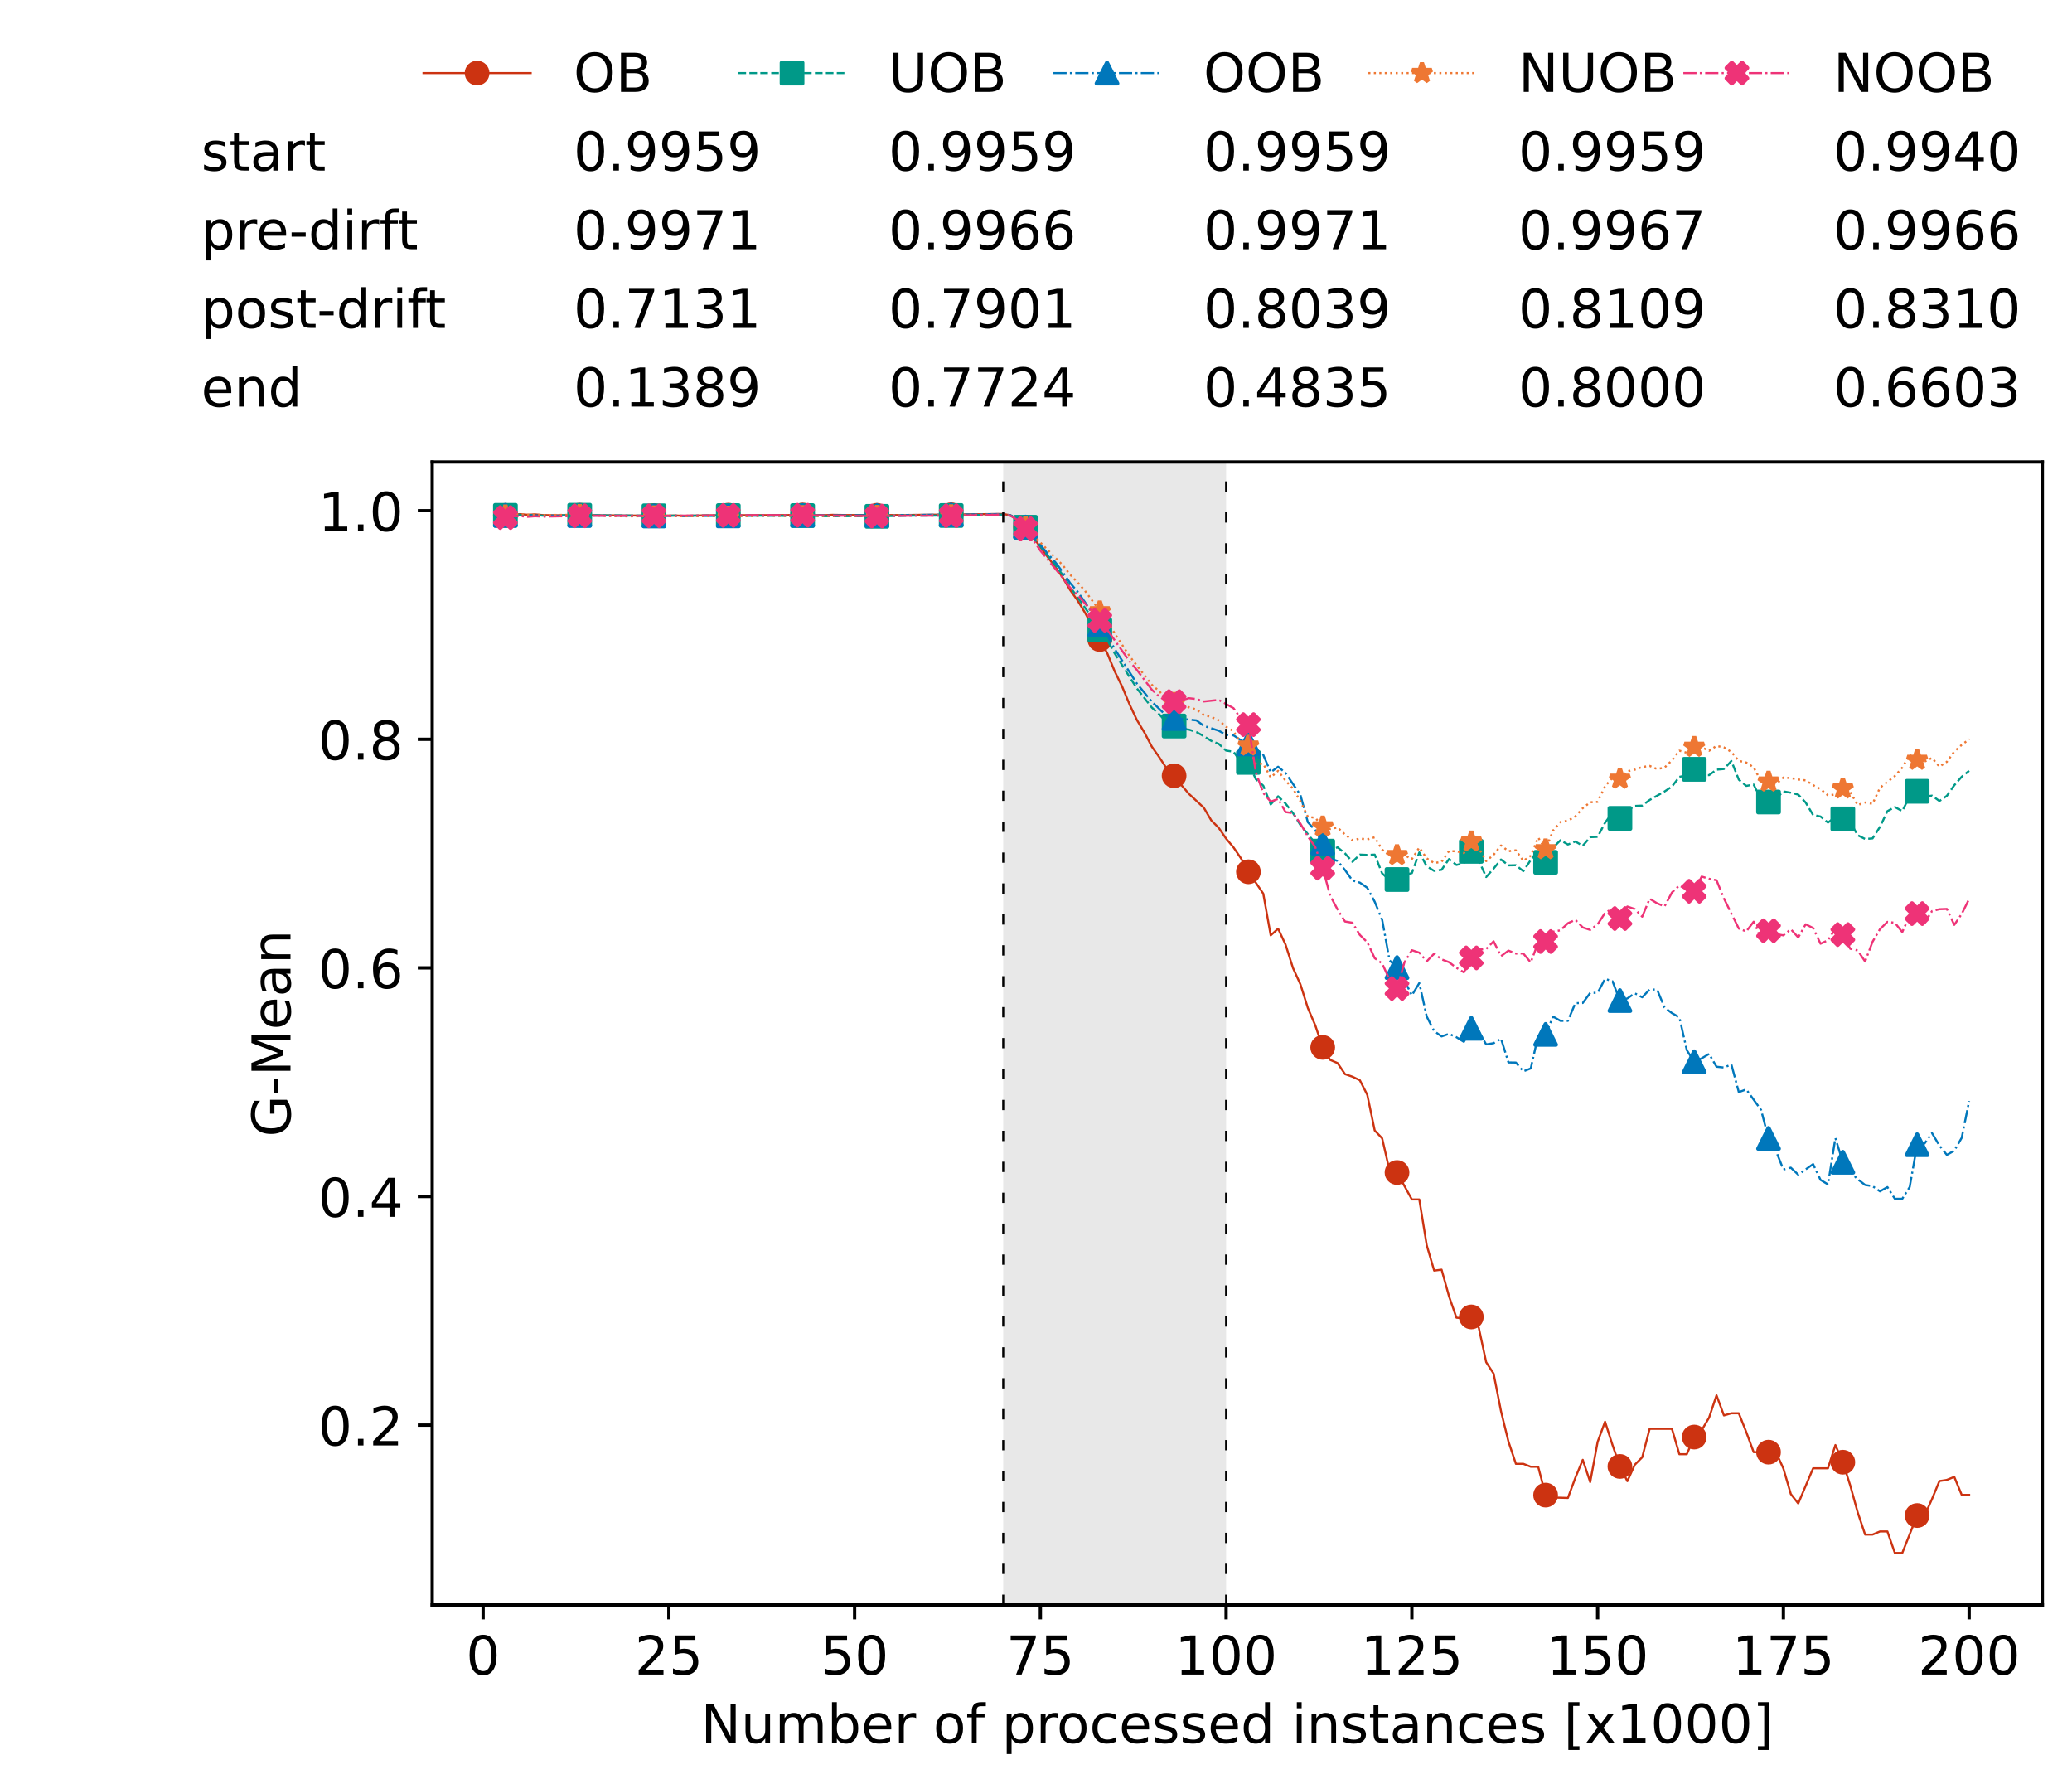 <?xml version="1.0" encoding="utf-8" standalone="no"?>
<!DOCTYPE svg PUBLIC "-//W3C//DTD SVG 1.1//EN"
  "http://www.w3.org/Graphics/SVG/1.1/DTD/svg11.dtd">
<!-- Created with matplotlib (https://matplotlib.org/) -->
<svg height="432.615pt" version="1.1" viewBox="0 0 502.65 432.615" width="502.65pt" xmlns="http://www.w3.org/2000/svg" xmlns:xlink="http://www.w3.org/1999/xlink">
 <defs>
  <style type="text/css">*{stroke-linecap:butt;stroke-linejoin:round;}</style>
 </defs>
 <g id="figure_1">
  <g id="patch_1">
   <path d="M 0 432.615 
L 502.65 432.615 
L 502.65 0 
L 0 0 
z
" style="fill:#ffffff;"/>
  </g>
  <g id="axes_1">
   <g id="patch_2">
    <path d="M 104.85 389.252 
L 495.45 389.252 
L 495.45 112.052 
L 104.85 112.052 
z
" style="fill:#ffffff;"/>
   </g>
   <g id="patch_3">
    <path clip-path="url(#p28acd632fb)" d="M 297.446 389.252 
L 297.446 112.052 
L 243.372 112.052 
L 243.372 389.252 
z
" style="fill:#d3d3d3;opacity:0.5;"/>
   </g>
   <g id="matplotlib.axis_1">
    <g id="xtick_1">
     <g id="line2d_1">
      <defs>
       <path d="M 0 0 
L 0 3.5 
" id="m2440925610" style="stroke:#000000;stroke-width:0.8;"/>
      </defs>
      <g>
       <use style="stroke:#000000;stroke-width:0.8;" x="117.197" xlink:href="#m2440925610" y="389.252"/>
      </g>
     </g>
     <g id="text_1">
      <!-- 0 -->
      <g transform="translate(113.061 406.13)scale(0.13 -0.13)">
       <defs>
        <path d="M 31.781 66.406 
Q 24.172 66.406 20.328 58.906 
Q 16.5 51.422 16.5 36.375 
Q 16.5 21.391 20.328 13.891 
Q 24.172 6.391 31.781 6.391 
Q 39.453 6.391 43.281 13.891 
Q 47.125 21.391 47.125 36.375 
Q 47.125 51.422 43.281 58.906 
Q 39.453 66.406 31.781 66.406 
z
M 31.781 74.219 
Q 44.047 74.219 50.516 64.516 
Q 56.984 54.828 56.984 36.375 
Q 56.984 17.969 50.516 8.266 
Q 44.047 -1.422 31.781 -1.422 
Q 19.531 -1.422 13.062 8.266 
Q 6.594 17.969 6.594 36.375 
Q 6.594 54.828 13.062 64.516 
Q 19.531 74.219 31.781 74.219 
z
" id="DejaVuSans-48"/>
       </defs>
       <use xlink:href="#DejaVuSans-48"/>
      </g>
     </g>
    </g>
    <g id="xtick_2">
     <g id="line2d_2">
      <g>
       <use style="stroke:#000000;stroke-width:0.8;" x="162.259" xlink:href="#m2440925610" y="389.252"/>
      </g>
     </g>
     <g id="text_2">
      <!-- 25 -->
      <g transform="translate(153.988 406.13)scale(0.13 -0.13)">
       <defs>
        <path d="M 19.188 8.297 
L 53.609 8.297 
L 53.609 0 
L 7.328 0 
L 7.328 8.297 
Q 12.938 14.109 22.625 23.891 
Q 32.328 33.688 34.812 36.531 
Q 39.547 41.844 41.422 45.531 
Q 43.312 49.219 43.312 52.781 
Q 43.312 58.594 39.234 62.25 
Q 35.156 65.922 28.609 65.922 
Q 23.969 65.922 18.812 64.312 
Q 13.672 62.703 7.812 59.422 
L 7.812 69.391 
Q 13.766 71.781 18.938 73 
Q 24.125 74.219 28.422 74.219 
Q 39.75 74.219 46.484 68.547 
Q 53.219 62.891 53.219 53.422 
Q 53.219 48.922 51.531 44.891 
Q 49.859 40.875 45.406 35.406 
Q 44.188 33.984 37.641 27.219 
Q 31.109 20.453 19.188 8.297 
z
" id="DejaVuSans-50"/>
        <path d="M 10.797 72.906 
L 49.516 72.906 
L 49.516 64.594 
L 19.828 64.594 
L 19.828 46.734 
Q 21.969 47.469 24.109 47.828 
Q 26.266 48.188 28.422 48.188 
Q 40.625 48.188 47.75 41.5 
Q 54.891 34.812 54.891 23.391 
Q 54.891 11.625 47.562 5.094 
Q 40.234 -1.422 26.906 -1.422 
Q 22.312 -1.422 17.547 -0.641 
Q 12.797 0.141 7.719 1.703 
L 7.719 11.625 
Q 12.109 9.234 16.797 8.062 
Q 21.484 6.891 26.703 6.891 
Q 35.156 6.891 40.078 11.328 
Q 45.016 15.766 45.016 23.391 
Q 45.016 31 40.078 35.438 
Q 35.156 39.891 26.703 39.891 
Q 22.75 39.891 18.812 39.016 
Q 14.891 38.141 10.797 36.281 
z
" id="DejaVuSans-53"/>
       </defs>
       <use xlink:href="#DejaVuSans-50"/>
       <use x="63.623" xlink:href="#DejaVuSans-53"/>
      </g>
     </g>
    </g>
    <g id="xtick_3">
     <g id="line2d_3">
      <g>
       <use style="stroke:#000000;stroke-width:0.8;" x="207.322" xlink:href="#m2440925610" y="389.252"/>
      </g>
     </g>
     <g id="text_3">
      <!-- 50 -->
      <g transform="translate(199.05 406.13)scale(0.13 -0.13)">
       <use xlink:href="#DejaVuSans-53"/>
       <use x="63.623" xlink:href="#DejaVuSans-48"/>
      </g>
     </g>
    </g>
    <g id="xtick_4">
     <g id="line2d_4">
      <g>
       <use style="stroke:#000000;stroke-width:0.8;" x="252.384" xlink:href="#m2440925610" y="389.252"/>
      </g>
     </g>
     <g id="text_4">
      <!-- 75 -->
      <g transform="translate(244.113 406.13)scale(0.13 -0.13)">
       <defs>
        <path d="M 8.203 72.906 
L 55.078 72.906 
L 55.078 68.703 
L 28.609 0 
L 18.312 0 
L 43.219 64.594 
L 8.203 64.594 
z
" id="DejaVuSans-55"/>
       </defs>
       <use xlink:href="#DejaVuSans-55"/>
       <use x="63.623" xlink:href="#DejaVuSans-53"/>
      </g>
     </g>
    </g>
    <g id="xtick_5">
     <g id="line2d_5">
      <g>
       <use style="stroke:#000000;stroke-width:0.8;" x="297.446" xlink:href="#m2440925610" y="389.252"/>
      </g>
     </g>
     <g id="text_5">
      <!-- 100 -->
      <g transform="translate(285.039 406.13)scale(0.13 -0.13)">
       <defs>
        <path d="M 12.406 8.297 
L 28.516 8.297 
L 28.516 63.922 
L 10.984 60.406 
L 10.984 69.391 
L 28.422 72.906 
L 38.281 72.906 
L 38.281 8.297 
L 54.391 8.297 
L 54.391 0 
L 12.406 0 
z
" id="DejaVuSans-49"/>
       </defs>
       <use xlink:href="#DejaVuSans-49"/>
       <use x="63.623" xlink:href="#DejaVuSans-48"/>
       <use x="127.246" xlink:href="#DejaVuSans-48"/>
      </g>
     </g>
    </g>
    <g id="xtick_6">
     <g id="line2d_6">
      <g>
       <use style="stroke:#000000;stroke-width:0.8;" x="342.509" xlink:href="#m2440925610" y="389.252"/>
      </g>
     </g>
     <g id="text_6">
      <!-- 125 -->
      <g transform="translate(330.102 406.13)scale(0.13 -0.13)">
       <use xlink:href="#DejaVuSans-49"/>
       <use x="63.623" xlink:href="#DejaVuSans-50"/>
       <use x="127.246" xlink:href="#DejaVuSans-53"/>
      </g>
     </g>
    </g>
    <g id="xtick_7">
     <g id="line2d_7">
      <g>
       <use style="stroke:#000000;stroke-width:0.8;" x="387.571" xlink:href="#m2440925610" y="389.252"/>
      </g>
     </g>
     <g id="text_7">
      <!-- 150 -->
      <g transform="translate(375.164 406.13)scale(0.13 -0.13)">
       <use xlink:href="#DejaVuSans-49"/>
       <use x="63.623" xlink:href="#DejaVuSans-53"/>
       <use x="127.246" xlink:href="#DejaVuSans-48"/>
      </g>
     </g>
    </g>
    <g id="xtick_8">
     <g id="line2d_8">
      <g>
       <use style="stroke:#000000;stroke-width:0.8;" x="432.633" xlink:href="#m2440925610" y="389.252"/>
      </g>
     </g>
     <g id="text_8">
      <!-- 175 -->
      <g transform="translate(420.226 406.13)scale(0.13 -0.13)">
       <use xlink:href="#DejaVuSans-49"/>
       <use x="63.623" xlink:href="#DejaVuSans-55"/>
       <use x="127.246" xlink:href="#DejaVuSans-53"/>
      </g>
     </g>
    </g>
    <g id="xtick_9">
     <g id="line2d_9">
      <g>
       <use style="stroke:#000000;stroke-width:0.8;" x="477.695" xlink:href="#m2440925610" y="389.252"/>
      </g>
     </g>
     <g id="text_9">
      <!-- 200 -->
      <g transform="translate(465.289 406.13)scale(0.13 -0.13)">
       <use xlink:href="#DejaVuSans-50"/>
       <use x="63.623" xlink:href="#DejaVuSans-48"/>
       <use x="127.246" xlink:href="#DejaVuSans-48"/>
      </g>
     </g>
    </g>
    <g id="text_10">
     <!-- Number of processed instances [x1000] -->
     <g transform="translate(170.025 422.711)scale(0.13 -0.13)">
      <defs>
       <path d="M 9.812 72.906 
L 23.094 72.906 
L 55.422 11.922 
L 55.422 72.906 
L 64.984 72.906 
L 64.984 0 
L 51.703 0 
L 19.391 60.984 
L 19.391 0 
L 9.812 0 
z
" id="DejaVuSans-78"/>
       <path d="M 8.5 21.578 
L 8.5 54.688 
L 17.484 54.688 
L 17.484 21.922 
Q 17.484 14.156 20.5 10.266 
Q 23.531 6.391 29.594 6.391 
Q 36.859 6.391 41.078 11.031 
Q 45.312 15.672 45.312 23.688 
L 45.312 54.688 
L 54.297 54.688 
L 54.297 0 
L 45.312 0 
L 45.312 8.406 
Q 42.047 3.422 37.719 1 
Q 33.406 -1.422 27.688 -1.422 
Q 18.266 -1.422 13.375 4.438 
Q 8.5 10.297 8.5 21.578 
z
M 31.109 56 
z
" id="DejaVuSans-117"/>
       <path d="M 52 44.188 
Q 55.375 50.25 60.062 53.125 
Q 64.75 56 71.094 56 
Q 79.641 56 84.281 50.016 
Q 88.922 44.047 88.922 33.016 
L 88.922 0 
L 79.891 0 
L 79.891 32.719 
Q 79.891 40.578 77.094 44.375 
Q 74.312 48.188 68.609 48.188 
Q 61.625 48.188 57.562 43.547 
Q 53.516 38.922 53.516 30.906 
L 53.516 0 
L 44.484 0 
L 44.484 32.719 
Q 44.484 40.625 41.703 44.406 
Q 38.922 48.188 33.109 48.188 
Q 26.219 48.188 22.156 43.531 
Q 18.109 38.875 18.109 30.906 
L 18.109 0 
L 9.078 0 
L 9.078 54.688 
L 18.109 54.688 
L 18.109 46.188 
Q 21.188 51.219 25.484 53.609 
Q 29.781 56 35.688 56 
Q 41.656 56 45.828 52.969 
Q 50 49.953 52 44.188 
z
" id="DejaVuSans-109"/>
       <path d="M 48.688 27.297 
Q 48.688 37.203 44.609 42.844 
Q 40.531 48.484 33.406 48.484 
Q 26.266 48.484 22.188 42.844 
Q 18.109 37.203 18.109 27.297 
Q 18.109 17.391 22.188 11.75 
Q 26.266 6.109 33.406 6.109 
Q 40.531 6.109 44.609 11.75 
Q 48.688 17.391 48.688 27.297 
z
M 18.109 46.391 
Q 20.953 51.266 25.266 53.625 
Q 29.594 56 35.594 56 
Q 45.562 56 51.781 48.094 
Q 58.016 40.188 58.016 27.297 
Q 58.016 14.406 51.781 6.484 
Q 45.562 -1.422 35.594 -1.422 
Q 29.594 -1.422 25.266 0.953 
Q 20.953 3.328 18.109 8.203 
L 18.109 0 
L 9.078 0 
L 9.078 75.984 
L 18.109 75.984 
z
" id="DejaVuSans-98"/>
       <path d="M 56.203 29.594 
L 56.203 25.203 
L 14.891 25.203 
Q 15.484 15.922 20.484 11.062 
Q 25.484 6.203 34.422 6.203 
Q 39.594 6.203 44.453 7.469 
Q 49.312 8.734 54.109 11.281 
L 54.109 2.781 
Q 49.266 0.734 44.188 -0.344 
Q 39.109 -1.422 33.891 -1.422 
Q 20.797 -1.422 13.156 6.188 
Q 5.516 13.812 5.516 26.812 
Q 5.516 40.234 12.766 48.109 
Q 20.016 56 32.328 56 
Q 43.359 56 49.781 48.891 
Q 56.203 41.797 56.203 29.594 
z
M 47.219 32.234 
Q 47.125 39.594 43.094 43.984 
Q 39.062 48.391 32.422 48.391 
Q 24.906 48.391 20.391 44.141 
Q 15.875 39.891 15.188 32.172 
z
" id="DejaVuSans-101"/>
       <path d="M 41.109 46.297 
Q 39.594 47.172 37.812 47.578 
Q 36.031 48 33.891 48 
Q 26.266 48 22.188 43.047 
Q 18.109 38.094 18.109 28.812 
L 18.109 0 
L 9.078 0 
L 9.078 54.688 
L 18.109 54.688 
L 18.109 46.188 
Q 20.953 51.172 25.484 53.578 
Q 30.031 56 36.531 56 
Q 37.453 56 38.578 55.875 
Q 39.703 55.766 41.062 55.516 
z
" id="DejaVuSans-114"/>
       <path id="DejaVuSans-32"/>
       <path d="M 30.609 48.391 
Q 23.391 48.391 19.188 42.75 
Q 14.984 37.109 14.984 27.297 
Q 14.984 17.484 19.156 11.844 
Q 23.344 6.203 30.609 6.203 
Q 37.797 6.203 41.984 11.859 
Q 46.188 17.531 46.188 27.297 
Q 46.188 37.016 41.984 42.703 
Q 37.797 48.391 30.609 48.391 
z
M 30.609 56 
Q 42.328 56 49.016 48.375 
Q 55.719 40.766 55.719 27.297 
Q 55.719 13.875 49.016 6.219 
Q 42.328 -1.422 30.609 -1.422 
Q 18.844 -1.422 12.172 6.219 
Q 5.516 13.875 5.516 27.297 
Q 5.516 40.766 12.172 48.375 
Q 18.844 56 30.609 56 
z
" id="DejaVuSans-111"/>
       <path d="M 37.109 75.984 
L 37.109 68.5 
L 28.516 68.5 
Q 23.688 68.5 21.797 66.547 
Q 19.922 64.594 19.922 59.516 
L 19.922 54.688 
L 34.719 54.688 
L 34.719 47.703 
L 19.922 47.703 
L 19.922 0 
L 10.891 0 
L 10.891 47.703 
L 2.297 47.703 
L 2.297 54.688 
L 10.891 54.688 
L 10.891 58.5 
Q 10.891 67.625 15.141 71.797 
Q 19.391 75.984 28.609 75.984 
z
" id="DejaVuSans-102"/>
       <path d="M 18.109 8.203 
L 18.109 -20.797 
L 9.078 -20.797 
L 9.078 54.688 
L 18.109 54.688 
L 18.109 46.391 
Q 20.953 51.266 25.266 53.625 
Q 29.594 56 35.594 56 
Q 45.562 56 51.781 48.094 
Q 58.016 40.188 58.016 27.297 
Q 58.016 14.406 51.781 6.484 
Q 45.562 -1.422 35.594 -1.422 
Q 29.594 -1.422 25.266 0.953 
Q 20.953 3.328 18.109 8.203 
z
M 48.688 27.297 
Q 48.688 37.203 44.609 42.844 
Q 40.531 48.484 33.406 48.484 
Q 26.266 48.484 22.188 42.844 
Q 18.109 37.203 18.109 27.297 
Q 18.109 17.391 22.188 11.75 
Q 26.266 6.109 33.406 6.109 
Q 40.531 6.109 44.609 11.75 
Q 48.688 17.391 48.688 27.297 
z
" id="DejaVuSans-112"/>
       <path d="M 48.781 52.594 
L 48.781 44.188 
Q 44.969 46.297 41.141 47.344 
Q 37.312 48.391 33.406 48.391 
Q 24.656 48.391 19.812 42.844 
Q 14.984 37.312 14.984 27.297 
Q 14.984 17.281 19.812 11.734 
Q 24.656 6.203 33.406 6.203 
Q 37.312 6.203 41.141 7.25 
Q 44.969 8.297 48.781 10.406 
L 48.781 2.094 
Q 45.016 0.344 40.984 -0.531 
Q 36.969 -1.422 32.422 -1.422 
Q 20.062 -1.422 12.781 6.344 
Q 5.516 14.109 5.516 27.297 
Q 5.516 40.672 12.859 48.328 
Q 20.219 56 33.016 56 
Q 37.156 56 41.109 55.141 
Q 45.062 54.297 48.781 52.594 
z
" id="DejaVuSans-99"/>
       <path d="M 44.281 53.078 
L 44.281 44.578 
Q 40.484 46.531 36.375 47.5 
Q 32.281 48.484 27.875 48.484 
Q 21.188 48.484 17.844 46.438 
Q 14.5 44.391 14.5 40.281 
Q 14.5 37.156 16.891 35.375 
Q 19.281 33.594 26.516 31.984 
L 29.594 31.297 
Q 39.156 29.25 43.188 25.516 
Q 47.219 21.781 47.219 15.094 
Q 47.219 7.469 41.188 3.016 
Q 35.156 -1.422 24.609 -1.422 
Q 20.219 -1.422 15.453 -0.562 
Q 10.688 0.297 5.422 2 
L 5.422 11.281 
Q 10.406 8.688 15.234 7.391 
Q 20.062 6.109 24.812 6.109 
Q 31.156 6.109 34.562 8.281 
Q 37.984 10.453 37.984 14.406 
Q 37.984 18.062 35.516 20.016 
Q 33.062 21.969 24.703 23.781 
L 21.578 24.516 
Q 13.234 26.266 9.516 29.906 
Q 5.812 33.547 5.812 39.891 
Q 5.812 47.609 11.281 51.797 
Q 16.75 56 26.812 56 
Q 31.781 56 36.172 55.266 
Q 40.578 54.547 44.281 53.078 
z
" id="DejaVuSans-115"/>
       <path d="M 45.406 46.391 
L 45.406 75.984 
L 54.391 75.984 
L 54.391 0 
L 45.406 0 
L 45.406 8.203 
Q 42.578 3.328 38.25 0.953 
Q 33.938 -1.422 27.875 -1.422 
Q 17.969 -1.422 11.734 6.484 
Q 5.516 14.406 5.516 27.297 
Q 5.516 40.188 11.734 48.094 
Q 17.969 56 27.875 56 
Q 33.938 56 38.25 53.625 
Q 42.578 51.266 45.406 46.391 
z
M 14.797 27.297 
Q 14.797 17.391 18.875 11.75 
Q 22.953 6.109 30.078 6.109 
Q 37.203 6.109 41.297 11.75 
Q 45.406 17.391 45.406 27.297 
Q 45.406 37.203 41.297 42.844 
Q 37.203 48.484 30.078 48.484 
Q 22.953 48.484 18.875 42.844 
Q 14.797 37.203 14.797 27.297 
z
" id="DejaVuSans-100"/>
       <path d="M 9.422 54.688 
L 18.406 54.688 
L 18.406 0 
L 9.422 0 
z
M 9.422 75.984 
L 18.406 75.984 
L 18.406 64.594 
L 9.422 64.594 
z
" id="DejaVuSans-105"/>
       <path d="M 54.891 33.016 
L 54.891 0 
L 45.906 0 
L 45.906 32.719 
Q 45.906 40.484 42.875 44.328 
Q 39.844 48.188 33.797 48.188 
Q 26.516 48.188 22.312 43.547 
Q 18.109 38.922 18.109 30.906 
L 18.109 0 
L 9.078 0 
L 9.078 54.688 
L 18.109 54.688 
L 18.109 46.188 
Q 21.344 51.125 25.703 53.562 
Q 30.078 56 35.797 56 
Q 45.219 56 50.047 50.172 
Q 54.891 44.344 54.891 33.016 
z
" id="DejaVuSans-110"/>
       <path d="M 18.312 70.219 
L 18.312 54.688 
L 36.812 54.688 
L 36.812 47.703 
L 18.312 47.703 
L 18.312 18.016 
Q 18.312 11.328 20.141 9.422 
Q 21.969 7.516 27.594 7.516 
L 36.812 7.516 
L 36.812 0 
L 27.594 0 
Q 17.188 0 13.234 3.875 
Q 9.281 7.766 9.281 18.016 
L 9.281 47.703 
L 2.688 47.703 
L 2.688 54.688 
L 9.281 54.688 
L 9.281 70.219 
z
" id="DejaVuSans-116"/>
       <path d="M 34.281 27.484 
Q 23.391 27.484 19.188 25 
Q 14.984 22.516 14.984 16.5 
Q 14.984 11.719 18.141 8.906 
Q 21.297 6.109 26.703 6.109 
Q 34.188 6.109 38.703 11.406 
Q 43.219 16.703 43.219 25.484 
L 43.219 27.484 
z
M 52.203 31.203 
L 52.203 0 
L 43.219 0 
L 43.219 8.297 
Q 40.141 3.328 35.547 0.953 
Q 30.953 -1.422 24.312 -1.422 
Q 15.922 -1.422 10.953 3.297 
Q 6 8.016 6 15.922 
Q 6 25.141 12.172 29.828 
Q 18.359 34.516 30.609 34.516 
L 43.219 34.516 
L 43.219 35.406 
Q 43.219 41.609 39.141 45 
Q 35.062 48.391 27.688 48.391 
Q 23 48.391 18.547 47.266 
Q 14.109 46.141 10.016 43.891 
L 10.016 52.203 
Q 14.938 54.109 19.578 55.047 
Q 24.219 56 28.609 56 
Q 40.484 56 46.344 49.844 
Q 52.203 43.703 52.203 31.203 
z
" id="DejaVuSans-97"/>
       <path d="M 8.594 75.984 
L 29.297 75.984 
L 29.297 69 
L 17.578 69 
L 17.578 -6.203 
L 29.297 -6.203 
L 29.297 -13.188 
L 8.594 -13.188 
z
" id="DejaVuSans-91"/>
       <path d="M 54.891 54.688 
L 35.109 28.078 
L 55.906 0 
L 45.312 0 
L 29.391 21.484 
L 13.484 0 
L 2.875 0 
L 24.125 28.609 
L 4.688 54.688 
L 15.281 54.688 
L 29.781 35.203 
L 44.281 54.688 
z
" id="DejaVuSans-120"/>
       <path d="M 30.422 75.984 
L 30.422 -13.188 
L 9.719 -13.188 
L 9.719 -6.203 
L 21.391 -6.203 
L 21.391 69 
L 9.719 69 
L 9.719 75.984 
z
" id="DejaVuSans-93"/>
      </defs>
      <use xlink:href="#DejaVuSans-78"/>
      <use x="74.805" xlink:href="#DejaVuSans-117"/>
      <use x="138.184" xlink:href="#DejaVuSans-109"/>
      <use x="235.596" xlink:href="#DejaVuSans-98"/>
      <use x="299.072" xlink:href="#DejaVuSans-101"/>
      <use x="360.596" xlink:href="#DejaVuSans-114"/>
      <use x="401.709" xlink:href="#DejaVuSans-32"/>
      <use x="433.496" xlink:href="#DejaVuSans-111"/>
      <use x="494.678" xlink:href="#DejaVuSans-102"/>
      <use x="529.883" xlink:href="#DejaVuSans-32"/>
      <use x="561.67" xlink:href="#DejaVuSans-112"/>
      <use x="625.146" xlink:href="#DejaVuSans-114"/>
      <use x="664.01" xlink:href="#DejaVuSans-111"/>
      <use x="725.191" xlink:href="#DejaVuSans-99"/>
      <use x="780.172" xlink:href="#DejaVuSans-101"/>
      <use x="841.695" xlink:href="#DejaVuSans-115"/>
      <use x="893.795" xlink:href="#DejaVuSans-115"/>
      <use x="945.895" xlink:href="#DejaVuSans-101"/>
      <use x="1007.418" xlink:href="#DejaVuSans-100"/>
      <use x="1070.895" xlink:href="#DejaVuSans-32"/>
      <use x="1102.682" xlink:href="#DejaVuSans-105"/>
      <use x="1130.465" xlink:href="#DejaVuSans-110"/>
      <use x="1193.844" xlink:href="#DejaVuSans-115"/>
      <use x="1245.943" xlink:href="#DejaVuSans-116"/>
      <use x="1285.152" xlink:href="#DejaVuSans-97"/>
      <use x="1346.432" xlink:href="#DejaVuSans-110"/>
      <use x="1409.811" xlink:href="#DejaVuSans-99"/>
      <use x="1464.791" xlink:href="#DejaVuSans-101"/>
      <use x="1526.314" xlink:href="#DejaVuSans-115"/>
      <use x="1578.414" xlink:href="#DejaVuSans-32"/>
      <use x="1610.201" xlink:href="#DejaVuSans-91"/>
      <use x="1649.215" xlink:href="#DejaVuSans-120"/>
      <use x="1708.395" xlink:href="#DejaVuSans-49"/>
      <use x="1772.018" xlink:href="#DejaVuSans-48"/>
      <use x="1835.641" xlink:href="#DejaVuSans-48"/>
      <use x="1899.264" xlink:href="#DejaVuSans-48"/>
      <use x="1962.887" xlink:href="#DejaVuSans-93"/>
     </g>
    </g>
   </g>
   <g id="matplotlib.axis_2">
    <g id="ytick_1">
     <g id="line2d_10">
      <defs>
       <path d="M 0 0 
L -3.5 0 
" id="m0fbee80be1" style="stroke:#000000;stroke-width:0.8;"/>
      </defs>
      <g>
       <use style="stroke:#000000;stroke-width:0.8;" x="104.85" xlink:href="#m0fbee80be1" y="345.636"/>
      </g>
     </g>
     <g id="text_11">
      <!-- 0.2 -->
      <g transform="translate(77.176 350.575)scale(0.13 -0.13)">
       <defs>
        <path d="M 10.688 12.406 
L 21 12.406 
L 21 0 
L 10.688 0 
z
" id="DejaVuSans-46"/>
       </defs>
       <use xlink:href="#DejaVuSans-48"/>
       <use x="63.623" xlink:href="#DejaVuSans-46"/>
       <use x="95.41" xlink:href="#DejaVuSans-50"/>
      </g>
     </g>
    </g>
    <g id="ytick_2">
     <g id="line2d_11">
      <g>
       <use style="stroke:#000000;stroke-width:0.8;" x="104.85" xlink:href="#m0fbee80be1" y="290.192"/>
      </g>
     </g>
     <g id="text_12">
      <!-- 0.4 -->
      <g transform="translate(77.176 295.131)scale(0.13 -0.13)">
       <defs>
        <path d="M 37.797 64.312 
L 12.891 25.391 
L 37.797 25.391 
z
M 35.203 72.906 
L 47.609 72.906 
L 47.609 25.391 
L 58.016 25.391 
L 58.016 17.188 
L 47.609 17.188 
L 47.609 0 
L 37.797 0 
L 37.797 17.188 
L 4.891 17.188 
L 4.891 26.703 
z
" id="DejaVuSans-52"/>
       </defs>
       <use xlink:href="#DejaVuSans-48"/>
       <use x="63.623" xlink:href="#DejaVuSans-46"/>
       <use x="95.41" xlink:href="#DejaVuSans-52"/>
      </g>
     </g>
    </g>
    <g id="ytick_3">
     <g id="line2d_12">
      <g>
       <use style="stroke:#000000;stroke-width:0.8;" x="104.85" xlink:href="#m0fbee80be1" y="234.748"/>
      </g>
     </g>
     <g id="text_13">
      <!-- 0.6 -->
      <g transform="translate(77.176 239.687)scale(0.13 -0.13)">
       <defs>
        <path d="M 33.016 40.375 
Q 26.375 40.375 22.484 35.828 
Q 18.609 31.297 18.609 23.391 
Q 18.609 15.531 22.484 10.953 
Q 26.375 6.391 33.016 6.391 
Q 39.656 6.391 43.531 10.953 
Q 47.406 15.531 47.406 23.391 
Q 47.406 31.297 43.531 35.828 
Q 39.656 40.375 33.016 40.375 
z
M 52.594 71.297 
L 52.594 62.312 
Q 48.875 64.062 45.094 64.984 
Q 41.312 65.922 37.594 65.922 
Q 27.828 65.922 22.672 59.328 
Q 17.531 52.734 16.797 39.406 
Q 19.672 43.656 24.016 45.922 
Q 28.375 48.188 33.594 48.188 
Q 44.578 48.188 50.953 41.516 
Q 57.328 34.859 57.328 23.391 
Q 57.328 12.156 50.688 5.359 
Q 44.047 -1.422 33.016 -1.422 
Q 20.359 -1.422 13.672 8.266 
Q 6.984 17.969 6.984 36.375 
Q 6.984 53.656 15.188 63.938 
Q 23.391 74.219 37.203 74.219 
Q 40.922 74.219 44.703 73.484 
Q 48.484 72.75 52.594 71.297 
z
" id="DejaVuSans-54"/>
       </defs>
       <use xlink:href="#DejaVuSans-48"/>
       <use x="63.623" xlink:href="#DejaVuSans-46"/>
       <use x="95.41" xlink:href="#DejaVuSans-54"/>
      </g>
     </g>
    </g>
    <g id="ytick_4">
     <g id="line2d_13">
      <g>
       <use style="stroke:#000000;stroke-width:0.8;" x="104.85" xlink:href="#m0fbee80be1" y="179.304"/>
      </g>
     </g>
     <g id="text_14">
      <!-- 0.8 -->
      <g transform="translate(77.176 184.243)scale(0.13 -0.13)">
       <defs>
        <path d="M 31.781 34.625 
Q 24.75 34.625 20.719 30.859 
Q 16.703 27.094 16.703 20.516 
Q 16.703 13.922 20.719 10.156 
Q 24.75 6.391 31.781 6.391 
Q 38.812 6.391 42.859 10.172 
Q 46.922 13.969 46.922 20.516 
Q 46.922 27.094 42.891 30.859 
Q 38.875 34.625 31.781 34.625 
z
M 21.922 38.812 
Q 15.578 40.375 12.031 44.719 
Q 8.5 49.078 8.5 55.328 
Q 8.5 64.062 14.719 69.141 
Q 20.953 74.219 31.781 74.219 
Q 42.672 74.219 48.875 69.141 
Q 55.078 64.062 55.078 55.328 
Q 55.078 49.078 51.531 44.719 
Q 48 40.375 41.703 38.812 
Q 48.828 37.156 52.797 32.312 
Q 56.781 27.484 56.781 20.516 
Q 56.781 9.906 50.312 4.234 
Q 43.844 -1.422 31.781 -1.422 
Q 19.734 -1.422 13.25 4.234 
Q 6.781 9.906 6.781 20.516 
Q 6.781 27.484 10.781 32.312 
Q 14.797 37.156 21.922 38.812 
z
M 18.312 54.391 
Q 18.312 48.734 21.844 45.562 
Q 25.391 42.391 31.781 42.391 
Q 38.141 42.391 41.719 45.562 
Q 45.312 48.734 45.312 54.391 
Q 45.312 60.062 41.719 63.234 
Q 38.141 66.406 31.781 66.406 
Q 25.391 66.406 21.844 63.234 
Q 18.312 60.062 18.312 54.391 
z
" id="DejaVuSans-56"/>
       </defs>
       <use xlink:href="#DejaVuSans-48"/>
       <use x="63.623" xlink:href="#DejaVuSans-46"/>
       <use x="95.41" xlink:href="#DejaVuSans-56"/>
      </g>
     </g>
    </g>
    <g id="ytick_5">
     <g id="line2d_14">
      <g>
       <use style="stroke:#000000;stroke-width:0.8;" x="104.85" xlink:href="#m0fbee80be1" y="123.859"/>
      </g>
     </g>
     <g id="text_15">
      <!-- 1.0 -->
      <g transform="translate(77.176 128.798)scale(0.13 -0.13)">
       <use xlink:href="#DejaVuSans-49"/>
       <use x="63.623" xlink:href="#DejaVuSans-46"/>
       <use x="95.41" xlink:href="#DejaVuSans-48"/>
      </g>
     </g>
    </g>
    <g id="text_16">
     <!-- G-Mean -->
     <g transform="translate(70.472 275.744)rotate(-90)scale(0.13 -0.13)">
      <defs>
       <path d="M 59.516 10.406 
L 59.516 29.984 
L 43.406 29.984 
L 43.406 38.094 
L 69.281 38.094 
L 69.281 6.781 
Q 63.578 2.734 56.688 0.656 
Q 49.812 -1.422 42 -1.422 
Q 24.906 -1.422 15.25 8.562 
Q 5.609 18.562 5.609 36.375 
Q 5.609 54.25 15.25 64.234 
Q 24.906 74.219 42 74.219 
Q 49.125 74.219 55.547 72.453 
Q 61.969 70.703 67.391 67.281 
L 67.391 56.781 
Q 61.922 61.422 55.766 63.766 
Q 49.609 66.109 42.828 66.109 
Q 29.438 66.109 22.719 58.641 
Q 16.016 51.172 16.016 36.375 
Q 16.016 21.625 22.719 14.156 
Q 29.438 6.688 42.828 6.688 
Q 48.047 6.688 52.141 7.594 
Q 56.25 8.5 59.516 10.406 
z
" id="DejaVuSans-71"/>
       <path d="M 4.891 31.391 
L 31.203 31.391 
L 31.203 23.391 
L 4.891 23.391 
z
" id="DejaVuSans-45"/>
       <path d="M 9.812 72.906 
L 24.516 72.906 
L 43.109 23.297 
L 61.812 72.906 
L 76.516 72.906 
L 76.516 0 
L 66.891 0 
L 66.891 64.016 
L 48.094 14.016 
L 38.188 14.016 
L 19.391 64.016 
L 19.391 0 
L 9.812 0 
z
" id="DejaVuSans-77"/>
      </defs>
      <use xlink:href="#DejaVuSans-71"/>
      <use x="77.49" xlink:href="#DejaVuSans-45"/>
      <use x="113.574" xlink:href="#DejaVuSans-77"/>
      <use x="199.854" xlink:href="#DejaVuSans-101"/>
      <use x="261.377" xlink:href="#DejaVuSans-97"/>
      <use x="322.656" xlink:href="#DejaVuSans-110"/>
     </g>
    </g>
   </g>
   <g id="line2d_15"/>
   <g id="line2d_16"/>
   <g id="line2d_17"/>
   <g id="line2d_18"/>
   <g id="line2d_19"/>
   <g id="line2d_20">
    <path clip-path="url(#p28acd632fb)" d="M 122.605 124.991 
L 124.407 124.703 
L 126.21 124.7 
L 128.012 124.848 
L 129.815 124.757 
L 131.617 124.928 
L 135.222 124.972 
L 140.629 124.941 
L 156.852 125.064 
L 164.062 125.033 
L 165.864 125.104 
L 171.272 124.994 
L 196.507 124.909 
L 200.112 124.951 
L 201.914 124.867 
L 205.519 124.921 
L 218.137 124.924 
L 243.372 124.652 
L 245.174 124.987 
L 246.976 126.008 
L 248.779 127.882 
L 250.581 130.231 
L 254.186 135.154 
L 255.989 137.469 
L 257.791 140.061 
L 259.594 143.099 
L 261.396 145.606 
L 263.199 148.58 
L 268.606 158.417 
L 270.409 162.805 
L 272.211 166.496 
L 274.014 170.836 
L 275.816 174.656 
L 277.619 177.657 
L 279.421 181.084 
L 281.224 183.636 
L 283.026 186.396 
L 284.829 188.157 
L 286.631 190.46 
L 288.434 192.549 
L 292.039 195.905 
L 293.841 198.962 
L 295.644 200.772 
L 297.446 203.397 
L 299.249 205.531 
L 301.051 208.179 
L 302.854 211.437 
L 306.459 216.733 
L 308.261 226.847 
L 310.064 225.234 
L 311.866 229.106 
L 313.669 234.781 
L 315.471 238.733 
L 317.274 244.483 
L 319.076 248.687 
L 320.879 254.027 
L 322.681 257.055 
L 324.484 257.841 
L 326.286 260.511 
L 328.089 261.138 
L 329.891 261.996 
L 331.694 265.543 
L 333.496 274.187 
L 335.299 276.077 
L 337.101 283.941 
L 338.904 284.371 
L 342.509 290.905 
L 344.311 290.905 
L 346.114 302.01 
L 347.916 308.165 
L 349.719 307.939 
L 351.521 314.407 
L 353.324 319.59 
L 355.126 319.753 
L 356.928 319.402 
L 358.731 321.973 
L 360.533 330.375 
L 362.336 333.143 
L 364.138 342.29 
L 365.941 349.631 
L 367.743 355.029 
L 369.546 355.029 
L 371.348 355.732 
L 373.151 355.732 
L 374.953 362.613 
L 376.756 363.2 
L 380.361 363.302 
L 382.163 358.426 
L 383.966 354.056 
L 385.768 359.454 
L 387.571 349.702 
L 389.373 344.809 
L 391.176 350.451 
L 392.978 355.661 
L 394.781 359.229 
L 396.583 355.25 
L 398.386 353.437 
L 400.188 346.535 
L 405.596 346.535 
L 407.398 352.696 
L 409.201 352.696 
L 411.003 348.533 
L 412.806 346.878 
L 414.608 343.823 
L 416.411 338.414 
L 418.213 343.29 
L 420.016 342.769 
L 421.818 342.769 
L 423.621 347.3 
L 425.423 352.194 
L 430.831 352.194 
L 432.633 356.173 
L 434.436 362.346 
L 436.238 364.643 
L 439.843 356.115 
L 443.448 356.115 
L 445.251 350.47 
L 447.053 354.633 
L 448.856 360.277 
L 450.658 366.782 
L 452.461 372.191 
L 454.263 372.191 
L 456.066 371.431 
L 457.868 371.431 
L 459.671 376.652 
L 461.473 376.652 
L 465.078 367.567 
L 466.881 367.567 
L 468.683 363.573 
L 470.485 359.206 
L 472.288 358.921 
L 474.09 358.195 
L 475.893 362.561 
L 477.695 362.561 
L 477.695 362.561 
" style="fill:none;stroke:#cc3311;stroke-linecap:square;stroke-width:0.5;"/>
    <defs>
     <path d="M 0 2.5 
C 0.663 2.5 1.299 2.237 1.768 1.768 
C 2.237 1.299 2.5 0.663 2.5 0 
C 2.5 -0.663 2.237 -1.299 1.768 -1.768 
C 1.299 -2.237 0.663 -2.5 0 -2.5 
C -0.663 -2.5 -1.299 -2.237 -1.768 -1.768 
C -2.237 -1.299 -2.5 -0.663 -2.5 0 
C -2.5 0.663 -2.237 1.299 -1.768 1.768 
C -1.299 2.237 -0.663 2.5 0 2.5 
z
" id="me0c4a1b7cb" style="stroke:#cc3311;"/>
    </defs>
    <g clip-path="url(#p28acd632fb)">
     <use style="fill:#cc3311;stroke:#cc3311;" x="122.605" xlink:href="#me0c4a1b7cb" y="124.991"/>
     <use style="fill:#cc3311;stroke:#cc3311;" x="140.629" xlink:href="#me0c4a1b7cb" y="124.941"/>
     <use style="fill:#cc3311;stroke:#cc3311;" x="158.654" xlink:href="#me0c4a1b7cb" y="125.035"/>
     <use style="fill:#cc3311;stroke:#cc3311;" x="176.679" xlink:href="#me0c4a1b7cb" y="124.941"/>
     <use style="fill:#cc3311;stroke:#cc3311;" x="194.704" xlink:href="#me0c4a1b7cb" y="124.896"/>
     <use style="fill:#cc3311;stroke:#cc3311;" x="212.729" xlink:href="#me0c4a1b7cb" y="124.977"/>
     <use style="fill:#cc3311;stroke:#cc3311;" x="230.754" xlink:href="#me0c4a1b7cb" y="124.845"/>
     <use style="fill:#cc3311;stroke:#cc3311;" x="248.779" xlink:href="#me0c4a1b7cb" y="127.882"/>
     <use style="fill:#cc3311;stroke:#cc3311;" x="266.804" xlink:href="#me0c4a1b7cb" y="155.108"/>
     <use style="fill:#cc3311;stroke:#cc3311;" x="284.829" xlink:href="#me0c4a1b7cb" y="188.157"/>
     <use style="fill:#cc3311;stroke:#cc3311;" x="302.854" xlink:href="#me0c4a1b7cb" y="211.437"/>
     <use style="fill:#cc3311;stroke:#cc3311;" x="320.879" xlink:href="#me0c4a1b7cb" y="254.027"/>
     <use style="fill:#cc3311;stroke:#cc3311;" x="338.904" xlink:href="#me0c4a1b7cb" y="284.371"/>
     <use style="fill:#cc3311;stroke:#cc3311;" x="356.928" xlink:href="#me0c4a1b7cb" y="319.402"/>
     <use style="fill:#cc3311;stroke:#cc3311;" x="374.953" xlink:href="#me0c4a1b7cb" y="362.613"/>
     <use style="fill:#cc3311;stroke:#cc3311;" x="392.978" xlink:href="#me0c4a1b7cb" y="355.661"/>
     <use style="fill:#cc3311;stroke:#cc3311;" x="411.003" xlink:href="#me0c4a1b7cb" y="348.533"/>
     <use style="fill:#cc3311;stroke:#cc3311;" x="429.028" xlink:href="#me0c4a1b7cb" y="352.194"/>
     <use style="fill:#cc3311;stroke:#cc3311;" x="447.053" xlink:href="#me0c4a1b7cb" y="354.633"/>
     <use style="fill:#cc3311;stroke:#cc3311;" x="465.078" xlink:href="#me0c4a1b7cb" y="367.567"/>
    </g>
   </g>
   <g id="line2d_21"/>
   <g id="line2d_22"/>
   <g id="line2d_23"/>
   <g id="line2d_24"/>
   <g id="line2d_25">
    <path clip-path="url(#p28acd632fb)" d="M 122.605 124.991 
L 124.407 124.703 
L 128.012 124.987 
L 129.815 124.868 
L 131.617 125.065 
L 133.419 125.09 
L 137.024 124.967 
L 142.432 124.986 
L 162.259 125.087 
L 164.062 125.043 
L 165.864 125.114 
L 171.272 125.02 
L 187.494 125.077 
L 191.099 125.134 
L 194.704 125.05 
L 200.112 125.202 
L 203.717 125.201 
L 214.532 125.188 
L 221.742 125.051 
L 225.347 125.065 
L 228.952 125.022 
L 232.557 124.969 
L 234.359 124.873 
L 237.964 124.915 
L 241.569 124.819 
L 243.372 124.791 
L 245.174 125.07 
L 246.976 126.052 
L 248.779 127.876 
L 250.581 130.089 
L 252.384 132.545 
L 255.989 136.971 
L 257.791 139.463 
L 259.594 142.332 
L 263.199 147.379 
L 268.606 155.22 
L 270.409 158.469 
L 274.014 164.172 
L 275.816 166.984 
L 279.421 171.609 
L 281.224 173.246 
L 283.026 175.221 
L 284.829 176.088 
L 286.631 176.724 
L 288.434 176.962 
L 290.236 177.546 
L 292.039 178.543 
L 293.841 179.693 
L 295.644 180.408 
L 297.446 182.048 
L 299.249 182.313 
L 301.051 184.875 
L 302.854 184.917 
L 304.656 188.98 
L 306.459 190.554 
L 308.261 195.101 
L 310.064 193.131 
L 311.866 194.888 
L 313.669 197.193 
L 315.471 200.107 
L 319.076 204.518 
L 320.879 206.43 
L 322.681 206.406 
L 324.484 205.5 
L 326.286 206.978 
L 328.089 209.019 
L 329.891 207.27 
L 331.694 207.352 
L 333.496 207.274 
L 335.299 211.832 
L 337.101 213.433 
L 338.904 213.319 
L 340.706 212.174 
L 342.509 211.766 
L 344.311 206.74 
L 346.114 210.116 
L 347.916 211.22 
L 349.719 210.951 
L 351.521 208.348 
L 353.324 209.789 
L 355.126 209.322 
L 356.928 206.484 
L 358.731 208.672 
L 360.533 212.706 
L 362.336 210.67 
L 364.138 208.461 
L 365.941 209.886 
L 367.743 209.846 
L 369.546 211.286 
L 371.348 208.574 
L 373.151 206.186 
L 374.953 209.138 
L 376.756 205.599 
L 378.558 203.787 
L 380.361 204.821 
L 382.163 204.098 
L 383.966 205.126 
L 385.768 203.036 
L 387.571 202.962 
L 389.373 199.544 
L 391.176 197.081 
L 392.978 198.483 
L 394.781 196.587 
L 396.583 195.467 
L 398.386 195.386 
L 400.188 194.02 
L 403.793 191.969 
L 405.596 190.77 
L 407.398 188.419 
L 409.201 188.01 
L 411.003 186.588 
L 412.806 187.991 
L 414.608 188 
L 416.411 186.669 
L 418.213 186.51 
L 420.016 184.567 
L 421.818 189.093 
L 423.621 190.603 
L 425.423 190.292 
L 427.226 193.942 
L 429.028 194.51 
L 430.831 193.7 
L 432.633 191.942 
L 434.436 192.269 
L 436.238 192.716 
L 438.041 194.645 
L 439.843 197.666 
L 441.646 198.029 
L 443.448 199.502 
L 445.251 198.147 
L 447.053 198.621 
L 448.856 199.42 
L 450.658 202.573 
L 452.461 203.481 
L 454.263 203.343 
L 456.066 200.547 
L 457.868 196.736 
L 459.671 195.727 
L 461.473 196.719 
L 463.276 193.107 
L 465.078 191.915 
L 466.881 193.213 
L 468.683 192.968 
L 470.485 194.269 
L 472.288 193.022 
L 474.09 190.451 
L 475.893 188.392 
L 477.695 186.951 
L 477.695 186.951 
" style="fill:none;stroke:#009988;stroke-dasharray:1.85,0.8;stroke-dashoffset:0;stroke-width:0.5;"/>
    <defs>
     <path d="M -2.5 2.5 
L 2.5 2.5 
L 2.5 -2.5 
L -2.5 -2.5 
z
" id="m528b80a0de" style="stroke:#009988;stroke-linejoin:miter;"/>
    </defs>
    <g clip-path="url(#p28acd632fb)">
     <use style="fill:#009988;stroke:#009988;stroke-linejoin:miter;" x="122.605" xlink:href="#m528b80a0de" y="124.991"/>
     <use style="fill:#009988;stroke:#009988;stroke-linejoin:miter;" x="140.629" xlink:href="#m528b80a0de" y="124.963"/>
     <use style="fill:#009988;stroke:#009988;stroke-linejoin:miter;" x="158.654" xlink:href="#m528b80a0de" y="125.1"/>
     <use style="fill:#009988;stroke:#009988;stroke-linejoin:miter;" x="176.679" xlink:href="#m528b80a0de" y="125.05"/>
     <use style="fill:#009988;stroke:#009988;stroke-linejoin:miter;" x="194.704" xlink:href="#m528b80a0de" y="125.05"/>
     <use style="fill:#009988;stroke:#009988;stroke-linejoin:miter;" x="212.729" xlink:href="#m528b80a0de" y="125.229"/>
     <use style="fill:#009988;stroke:#009988;stroke-linejoin:miter;" x="230.754" xlink:href="#m528b80a0de" y="125.024"/>
     <use style="fill:#009988;stroke:#009988;stroke-linejoin:miter;" x="248.779" xlink:href="#m528b80a0de" y="127.876"/>
     <use style="fill:#009988;stroke:#009988;stroke-linejoin:miter;" x="266.804" xlink:href="#m528b80a0de" y="152.797"/>
     <use style="fill:#009988;stroke:#009988;stroke-linejoin:miter;" x="284.829" xlink:href="#m528b80a0de" y="176.088"/>
     <use style="fill:#009988;stroke:#009988;stroke-linejoin:miter;" x="302.854" xlink:href="#m528b80a0de" y="184.917"/>
     <use style="fill:#009988;stroke:#009988;stroke-linejoin:miter;" x="320.879" xlink:href="#m528b80a0de" y="206.43"/>
     <use style="fill:#009988;stroke:#009988;stroke-linejoin:miter;" x="338.904" xlink:href="#m528b80a0de" y="213.319"/>
     <use style="fill:#009988;stroke:#009988;stroke-linejoin:miter;" x="356.928" xlink:href="#m528b80a0de" y="206.484"/>
     <use style="fill:#009988;stroke:#009988;stroke-linejoin:miter;" x="374.953" xlink:href="#m528b80a0de" y="209.138"/>
     <use style="fill:#009988;stroke:#009988;stroke-linejoin:miter;" x="392.978" xlink:href="#m528b80a0de" y="198.483"/>
     <use style="fill:#009988;stroke:#009988;stroke-linejoin:miter;" x="411.003" xlink:href="#m528b80a0de" y="186.588"/>
     <use style="fill:#009988;stroke:#009988;stroke-linejoin:miter;" x="429.028" xlink:href="#m528b80a0de" y="194.51"/>
     <use style="fill:#009988;stroke:#009988;stroke-linejoin:miter;" x="447.053" xlink:href="#m528b80a0de" y="198.621"/>
     <use style="fill:#009988;stroke:#009988;stroke-linejoin:miter;" x="465.078" xlink:href="#m528b80a0de" y="191.915"/>
    </g>
   </g>
   <g id="line2d_26"/>
   <g id="line2d_27"/>
   <g id="line2d_28"/>
   <g id="line2d_29"/>
   <g id="line2d_30">
    <path clip-path="url(#p28acd632fb)" d="M 122.605 124.991 
L 131.617 125.026 
L 135.222 125.077 
L 140.629 125.017 
L 162.259 125.131 
L 173.074 125.133 
L 180.284 125.097 
L 185.692 125.055 
L 219.939 124.928 
L 227.149 124.829 
L 230.754 124.872 
L 236.162 124.763 
L 239.767 124.708 
L 243.372 124.667 
L 245.174 124.988 
L 246.976 125.991 
L 248.779 127.829 
L 254.186 134.312 
L 255.989 136.325 
L 257.791 138.727 
L 259.594 141.39 
L 261.396 143.482 
L 263.199 146.044 
L 266.804 151.588 
L 268.606 154.085 
L 270.409 157.39 
L 275.816 165.816 
L 279.421 170.183 
L 283.026 173.675 
L 284.829 174.271 
L 286.631 174.346 
L 290.236 174.713 
L 292.039 176.048 
L 295.644 177.219 
L 297.446 178.215 
L 299.249 178.352 
L 301.051 179.539 
L 302.854 180.422 
L 304.656 184.106 
L 306.459 183.095 
L 308.261 187.303 
L 310.064 185.955 
L 311.866 187.489 
L 315.471 192.815 
L 317.274 199.428 
L 319.076 201.382 
L 320.879 204.488 
L 322.681 208.179 
L 324.484 208.818 
L 326.286 211.008 
L 328.089 213.551 
L 329.891 214.068 
L 331.694 215.323 
L 333.496 218.707 
L 335.299 223.062 
L 337.101 232.924 
L 338.904 234.674 
L 340.706 237.778 
L 342.509 241.402 
L 344.311 238.425 
L 346.114 246.542 
L 347.916 250.073 
L 349.719 251.365 
L 351.521 250.738 
L 353.324 251.559 
L 355.126 252.684 
L 356.928 249.393 
L 358.731 250.157 
L 360.533 253.306 
L 362.336 253.005 
L 364.138 251.919 
L 365.941 257.682 
L 367.743 257.709 
L 369.546 259.845 
L 371.348 259.129 
L 373.151 251.18 
L 374.953 250.878 
L 376.756 246.551 
L 378.558 247.588 
L 380.361 247.593 
L 382.163 243.298 
L 383.966 243.257 
L 385.768 240.818 
L 387.571 240.783 
L 389.373 237.402 
L 391.176 237.98 
L 392.978 242.673 
L 394.781 242.157 
L 396.583 240.904 
L 398.386 241.875 
L 400.188 239.987 
L 401.991 239.987 
L 403.793 244.358 
L 405.596 245.711 
L 407.398 246.742 
L 409.201 254.692 
L 411.003 257.513 
L 412.806 256.684 
L 414.608 255.61 
L 416.411 258.717 
L 418.213 258.908 
L 420.016 258.173 
L 421.818 264.879 
L 423.621 264.222 
L 427.226 269.204 
L 429.028 276.096 
L 430.831 279.124 
L 432.633 283.653 
L 434.436 283.2 
L 436.238 284.9 
L 439.843 282.342 
L 441.646 286.172 
L 443.448 287.26 
L 445.251 276.017 
L 447.053 281.883 
L 448.856 284.236 
L 450.658 286.009 
L 452.461 287.395 
L 454.263 287.682 
L 456.066 288.939 
L 457.868 287.904 
L 459.671 290.748 
L 461.473 290.748 
L 463.276 287.886 
L 465.078 277.628 
L 466.881 277.337 
L 468.683 274.81 
L 470.485 277.835 
L 472.288 280.103 
L 474.09 279.08 
L 475.893 275.953 
L 477.695 267.046 
L 477.695 267.046 
" style="fill:none;stroke:#0077bb;stroke-dasharray:3.2,0.8,0.5,0.8;stroke-dashoffset:0;stroke-width:0.5;"/>
    <defs>
     <path d="M 0 -2.5 
L -2.5 2.5 
L 2.5 2.5 
z
" id="m9eb78a1bb3" style="stroke:#0077bb;stroke-linejoin:miter;"/>
    </defs>
    <g clip-path="url(#p28acd632fb)">
     <use style="fill:#0077bb;stroke:#0077bb;stroke-linejoin:miter;" x="122.605" xlink:href="#m9eb78a1bb3" y="124.991"/>
     <use style="fill:#0077bb;stroke:#0077bb;stroke-linejoin:miter;" x="140.629" xlink:href="#m9eb78a1bb3" y="125.017"/>
     <use style="fill:#0077bb;stroke:#0077bb;stroke-linejoin:miter;" x="158.654" xlink:href="#m9eb78a1bb3" y="125.132"/>
     <use style="fill:#0077bb;stroke:#0077bb;stroke-linejoin:miter;" x="176.679" xlink:href="#m9eb78a1bb3" y="125.121"/>
     <use style="fill:#0077bb;stroke:#0077bb;stroke-linejoin:miter;" x="194.704" xlink:href="#m9eb78a1bb3" y="124.997"/>
     <use style="fill:#0077bb;stroke:#0077bb;stroke-linejoin:miter;" x="212.729" xlink:href="#m9eb78a1bb3" y="125.009"/>
     <use style="fill:#0077bb;stroke:#0077bb;stroke-linejoin:miter;" x="230.754" xlink:href="#m9eb78a1bb3" y="124.872"/>
     <use style="fill:#0077bb;stroke:#0077bb;stroke-linejoin:miter;" x="248.779" xlink:href="#m9eb78a1bb3" y="127.829"/>
     <use style="fill:#0077bb;stroke:#0077bb;stroke-linejoin:miter;" x="266.804" xlink:href="#m9eb78a1bb3" y="151.588"/>
     <use style="fill:#0077bb;stroke:#0077bb;stroke-linejoin:miter;" x="284.829" xlink:href="#m9eb78a1bb3" y="174.271"/>
     <use style="fill:#0077bb;stroke:#0077bb;stroke-linejoin:miter;" x="302.854" xlink:href="#m9eb78a1bb3" y="180.422"/>
     <use style="fill:#0077bb;stroke:#0077bb;stroke-linejoin:miter;" x="320.879" xlink:href="#m9eb78a1bb3" y="204.488"/>
     <use style="fill:#0077bb;stroke:#0077bb;stroke-linejoin:miter;" x="338.904" xlink:href="#m9eb78a1bb3" y="234.674"/>
     <use style="fill:#0077bb;stroke:#0077bb;stroke-linejoin:miter;" x="356.928" xlink:href="#m9eb78a1bb3" y="249.393"/>
     <use style="fill:#0077bb;stroke:#0077bb;stroke-linejoin:miter;" x="374.953" xlink:href="#m9eb78a1bb3" y="250.878"/>
     <use style="fill:#0077bb;stroke:#0077bb;stroke-linejoin:miter;" x="392.978" xlink:href="#m9eb78a1bb3" y="242.673"/>
     <use style="fill:#0077bb;stroke:#0077bb;stroke-linejoin:miter;" x="411.003" xlink:href="#m9eb78a1bb3" y="257.513"/>
     <use style="fill:#0077bb;stroke:#0077bb;stroke-linejoin:miter;" x="429.028" xlink:href="#m9eb78a1bb3" y="276.096"/>
     <use style="fill:#0077bb;stroke:#0077bb;stroke-linejoin:miter;" x="447.053" xlink:href="#m9eb78a1bb3" y="281.883"/>
     <use style="fill:#0077bb;stroke:#0077bb;stroke-linejoin:miter;" x="465.078" xlink:href="#m9eb78a1bb3" y="277.628"/>
    </g>
   </g>
   <g id="line2d_31"/>
   <g id="line2d_32"/>
   <g id="line2d_33"/>
   <g id="line2d_34"/>
   <g id="line2d_35">
    <path clip-path="url(#p28acd632fb)" d="M 122.605 124.991 
L 124.407 124.703 
L 126.21 124.7 
L 128.012 124.841 
L 129.815 124.805 
L 131.617 124.928 
L 138.827 124.854 
L 144.234 125.053 
L 151.444 125.235 
L 182.087 125.179 
L 185.692 125.093 
L 192.902 125.133 
L 209.124 125.156 
L 214.532 125.073 
L 216.334 124.983 
L 223.544 124.979 
L 236.162 124.855 
L 241.569 124.827 
L 243.372 124.786 
L 245.174 125.094 
L 246.976 126.076 
L 248.779 127.777 
L 250.581 129.767 
L 257.791 137.058 
L 259.594 139.37 
L 261.396 141.234 
L 263.199 143.294 
L 268.606 150.599 
L 270.409 153.63 
L 274.014 159.13 
L 279.421 166.078 
L 281.224 167.657 
L 283.026 169.514 
L 284.829 170.478 
L 286.631 170.882 
L 288.434 171.54 
L 290.236 172.075 
L 292.039 173.384 
L 293.841 173.88 
L 295.644 174.685 
L 297.446 176.287 
L 299.249 177.345 
L 301.051 180.311 
L 302.854 180.854 
L 304.656 185.215 
L 306.459 185.251 
L 308.261 188.557 
L 310.064 186.96 
L 311.866 189.336 
L 313.669 191.284 
L 315.471 194.335 
L 317.274 198.088 
L 319.076 198.342 
L 320.879 200.454 
L 322.681 201.056 
L 324.484 200.693 
L 326.286 202.392 
L 328.089 203.783 
L 329.891 203.374 
L 331.694 203.59 
L 333.496 203.067 
L 335.299 206.055 
L 337.101 207.535 
L 340.706 207.394 
L 342.509 208.361 
L 344.311 205.553 
L 346.114 208.187 
L 347.916 209.324 
L 349.719 209.009 
L 351.521 206.396 
L 353.324 206.472 
L 355.126 206.898 
L 356.928 204.095 
L 358.731 205.696 
L 360.533 208.853 
L 362.336 207.318 
L 364.138 205.052 
L 365.941 206.445 
L 367.743 206.227 
L 369.546 208.797 
L 371.348 207.533 
L 373.151 203.15 
L 374.953 206.001 
L 376.756 201.439 
L 378.558 199.365 
L 380.361 199.03 
L 382.163 198.011 
L 383.966 196.014 
L 385.768 194.576 
L 387.571 194.481 
L 389.373 190.677 
L 391.176 188.649 
L 392.978 188.896 
L 394.781 187.078 
L 396.583 186.673 
L 398.386 186.026 
L 400.188 185.756 
L 401.991 186.509 
L 403.793 186.174 
L 405.596 184.404 
L 407.398 182.067 
L 409.201 182.561 
L 411.003 181.16 
L 412.806 181.236 
L 414.608 182.097 
L 416.411 180.906 
L 418.213 181.275 
L 420.016 182.37 
L 421.818 184.536 
L 423.621 184.936 
L 425.423 186.114 
L 427.226 189.468 
L 429.028 189.592 
L 430.831 190.213 
L 432.633 188.576 
L 434.436 188.715 
L 436.238 189.062 
L 438.041 189.257 
L 439.843 190.425 
L 441.646 191.379 
L 443.448 192.9 
L 445.251 192.713 
L 447.053 191.256 
L 448.856 192.129 
L 450.658 195.245 
L 452.461 194.629 
L 454.263 194.959 
L 456.066 191.059 
L 459.671 188.214 
L 461.473 186.172 
L 463.276 183.109 
L 465.078 184.314 
L 466.881 184.704 
L 468.683 183.836 
L 470.485 185.929 
L 472.288 184.769 
L 474.09 182.278 
L 475.893 180.658 
L 477.695 179.293 
L 477.695 179.293 
" style="fill:none;stroke:#ee7733;stroke-dasharray:0.5,0.825;stroke-dashoffset:0;stroke-width:0.5;"/>
    <defs>
     <path d="M 0 -2.5 
L -0.561 -0.773 
L -2.378 -0.773 
L -0.908 0.295 
L -1.469 2.023 
L -0 0.955 
L 1.469 2.023 
L 0.908 0.295 
L 2.378 -0.773 
L 0.561 -0.773 
z
" id="m64cbc15823" style="stroke:#ee7733;stroke-linejoin:bevel;"/>
    </defs>
    <g clip-path="url(#p28acd632fb)">
     <use style="fill:#ee7733;stroke:#ee7733;stroke-linejoin:bevel;" x="122.605" xlink:href="#m64cbc15823" y="124.991"/>
     <use style="fill:#ee7733;stroke:#ee7733;stroke-linejoin:bevel;" x="140.629" xlink:href="#m64cbc15823" y="124.884"/>
     <use style="fill:#ee7733;stroke:#ee7733;stroke-linejoin:bevel;" x="158.654" xlink:href="#m64cbc15823" y="125.221"/>
     <use style="fill:#ee7733;stroke:#ee7733;stroke-linejoin:bevel;" x="176.679" xlink:href="#m64cbc15823" y="125.3"/>
     <use style="fill:#ee7733;stroke:#ee7733;stroke-linejoin:bevel;" x="194.704" xlink:href="#m64cbc15823" y="125.147"/>
     <use style="fill:#ee7733;stroke:#ee7733;stroke-linejoin:bevel;" x="212.729" xlink:href="#m64cbc15823" y="125.115"/>
     <use style="fill:#ee7733;stroke:#ee7733;stroke-linejoin:bevel;" x="230.754" xlink:href="#m64cbc15823" y="124.948"/>
     <use style="fill:#ee7733;stroke:#ee7733;stroke-linejoin:bevel;" x="248.779" xlink:href="#m64cbc15823" y="127.777"/>
     <use style="fill:#ee7733;stroke:#ee7733;stroke-linejoin:bevel;" x="266.804" xlink:href="#m64cbc15823" y="148.291"/>
     <use style="fill:#ee7733;stroke:#ee7733;stroke-linejoin:bevel;" x="284.829" xlink:href="#m64cbc15823" y="170.478"/>
     <use style="fill:#ee7733;stroke:#ee7733;stroke-linejoin:bevel;" x="302.854" xlink:href="#m64cbc15823" y="180.854"/>
     <use style="fill:#ee7733;stroke:#ee7733;stroke-linejoin:bevel;" x="320.879" xlink:href="#m64cbc15823" y="200.454"/>
     <use style="fill:#ee7733;stroke:#ee7733;stroke-linejoin:bevel;" x="338.904" xlink:href="#m64cbc15823" y="207.411"/>
     <use style="fill:#ee7733;stroke:#ee7733;stroke-linejoin:bevel;" x="356.928" xlink:href="#m64cbc15823" y="204.095"/>
     <use style="fill:#ee7733;stroke:#ee7733;stroke-linejoin:bevel;" x="374.953" xlink:href="#m64cbc15823" y="206.001"/>
     <use style="fill:#ee7733;stroke:#ee7733;stroke-linejoin:bevel;" x="392.978" xlink:href="#m64cbc15823" y="188.896"/>
     <use style="fill:#ee7733;stroke:#ee7733;stroke-linejoin:bevel;" x="411.003" xlink:href="#m64cbc15823" y="181.16"/>
     <use style="fill:#ee7733;stroke:#ee7733;stroke-linejoin:bevel;" x="429.028" xlink:href="#m64cbc15823" y="189.592"/>
     <use style="fill:#ee7733;stroke:#ee7733;stroke-linejoin:bevel;" x="447.053" xlink:href="#m64cbc15823" y="191.256"/>
     <use style="fill:#ee7733;stroke:#ee7733;stroke-linejoin:bevel;" x="465.078" xlink:href="#m64cbc15823" y="184.314"/>
    </g>
   </g>
   <g id="line2d_36"/>
   <g id="line2d_37"/>
   <g id="line2d_38"/>
   <g id="line2d_39"/>
   <g id="line2d_40">
    <path clip-path="url(#p28acd632fb)" d="M 122.605 125.523 
L 124.407 125.264 
L 126.21 125.166 
L 128.012 125.344 
L 129.815 125.211 
L 131.617 125.306 
L 142.432 125.109 
L 162.259 125.104 
L 167.667 125.032 
L 185.692 124.937 
L 194.704 124.963 
L 212.729 125.172 
L 221.742 125.08 
L 230.754 125.068 
L 241.569 124.844 
L 243.372 124.802 
L 245.174 125.093 
L 246.976 126.213 
L 248.779 128.223 
L 252.384 133.557 
L 257.791 140.116 
L 259.594 142.526 
L 261.396 144.287 
L 266.804 150.474 
L 268.606 152.731 
L 274.014 160.38 
L 275.816 162.496 
L 279.421 167.279 
L 281.224 168.932 
L 283.026 170.139 
L 284.829 170.176 
L 286.631 169.828 
L 288.434 169.337 
L 290.236 169.537 
L 292.039 170.136 
L 295.644 169.752 
L 299.249 171.768 
L 301.051 174.327 
L 302.854 175.746 
L 304.656 187.322 
L 306.459 192.334 
L 308.261 194.43 
L 310.064 193.754 
L 311.866 196.955 
L 313.669 197.193 
L 315.471 199.752 
L 317.274 202.869 
L 319.076 205.445 
L 320.879 210.547 
L 322.681 217.219 
L 324.484 220.577 
L 326.286 223.494 
L 328.089 223.799 
L 329.891 226.753 
L 331.694 228.529 
L 333.496 232.399 
L 335.299 233.671 
L 337.101 237.655 
L 338.904 239.762 
L 340.706 233.402 
L 342.509 230.456 
L 344.311 231.052 
L 346.114 233.165 
L 347.916 231.289 
L 349.719 232.681 
L 351.521 233.364 
L 353.324 234.727 
L 355.126 235.824 
L 356.928 232.327 
L 358.731 230.311 
L 360.533 230.163 
L 362.336 228.297 
L 364.138 231.903 
L 365.941 230.555 
L 367.743 231.276 
L 369.546 231.265 
L 371.348 233.416 
L 373.151 228.587 
L 374.953 228.356 
L 376.756 225.97 
L 378.558 225.629 
L 380.361 223.913 
L 382.163 223.086 
L 383.966 224.935 
L 385.768 225.53 
L 387.571 224.184 
L 389.373 221.395 
L 391.176 220.379 
L 392.978 222.778 
L 394.781 219.857 
L 396.583 220.472 
L 398.386 222.328 
L 400.188 217.971 
L 401.991 219.076 
L 403.793 219.846 
L 405.596 216.469 
L 407.398 214.746 
L 409.201 215.807 
L 411.003 216.161 
L 412.806 212.596 
L 414.608 213.133 
L 416.411 213.483 
L 418.213 217.909 
L 421.818 225.201 
L 423.621 225.906 
L 425.423 223.542 
L 427.226 227.553 
L 429.028 225.75 
L 430.831 226.538 
L 432.633 226.857 
L 434.436 225.367 
L 436.238 227.362 
L 438.041 224.17 
L 439.843 225.078 
L 441.646 228.883 
L 443.448 228.045 
L 445.251 225.204 
L 447.053 226.672 
L 448.856 230.113 
L 450.658 230.508 
L 452.461 233.198 
L 454.263 228.413 
L 456.066 225.347 
L 457.868 223.588 
L 459.671 223.803 
L 461.473 226.062 
L 463.276 222.055 
L 465.078 221.58 
L 466.881 223.837 
L 468.683 220.977 
L 470.485 220.511 
L 472.288 220.448 
L 474.09 224.317 
L 475.893 221.658 
L 477.695 218.027 
L 477.695 218.027 
" style="fill:none;stroke:#ee3377;stroke-dasharray:3.2,0.8,0.5,0.8;stroke-dashoffset:0;stroke-width:0.5;"/>
    <defs>
     <path d="M -1.25 2.5 
L 0 1.25 
L 1.25 2.5 
L 2.5 1.25 
L 1.25 0 
L 2.5 -1.25 
L 1.25 -2.5 
L 0 -1.25 
L -1.25 -2.5 
L -2.5 -1.25 
L -1.25 0 
L -2.5 1.25 
z
" id="mefce7a117c" style="stroke:#ee3377;stroke-linejoin:miter;"/>
    </defs>
    <g clip-path="url(#p28acd632fb)">
     <use style="fill:#ee3377;stroke:#ee3377;stroke-linejoin:miter;" x="122.605" xlink:href="#mefce7a117c" y="125.523"/>
     <use style="fill:#ee3377;stroke:#ee3377;stroke-linejoin:miter;" x="140.629" xlink:href="#mefce7a117c" y="125.097"/>
     <use style="fill:#ee3377;stroke:#ee3377;stroke-linejoin:miter;" x="158.654" xlink:href="#mefce7a117c" y="125.106"/>
     <use style="fill:#ee3377;stroke:#ee3377;stroke-linejoin:miter;" x="176.679" xlink:href="#mefce7a117c" y="125.005"/>
     <use style="fill:#ee3377;stroke:#ee3377;stroke-linejoin:miter;" x="194.704" xlink:href="#mefce7a117c" y="124.963"/>
     <use style="fill:#ee3377;stroke:#ee3377;stroke-linejoin:miter;" x="212.729" xlink:href="#mefce7a117c" y="125.172"/>
     <use style="fill:#ee3377;stroke:#ee3377;stroke-linejoin:miter;" x="230.754" xlink:href="#mefce7a117c" y="125.068"/>
     <use style="fill:#ee3377;stroke:#ee3377;stroke-linejoin:miter;" x="248.779" xlink:href="#mefce7a117c" y="128.223"/>
     <use style="fill:#ee3377;stroke:#ee3377;stroke-linejoin:miter;" x="266.804" xlink:href="#mefce7a117c" y="150.474"/>
     <use style="fill:#ee3377;stroke:#ee3377;stroke-linejoin:miter;" x="284.829" xlink:href="#mefce7a117c" y="170.176"/>
     <use style="fill:#ee3377;stroke:#ee3377;stroke-linejoin:miter;" x="302.854" xlink:href="#mefce7a117c" y="175.746"/>
     <use style="fill:#ee3377;stroke:#ee3377;stroke-linejoin:miter;" x="320.879" xlink:href="#mefce7a117c" y="210.547"/>
     <use style="fill:#ee3377;stroke:#ee3377;stroke-linejoin:miter;" x="338.904" xlink:href="#mefce7a117c" y="239.762"/>
     <use style="fill:#ee3377;stroke:#ee3377;stroke-linejoin:miter;" x="356.928" xlink:href="#mefce7a117c" y="232.327"/>
     <use style="fill:#ee3377;stroke:#ee3377;stroke-linejoin:miter;" x="374.953" xlink:href="#mefce7a117c" y="228.356"/>
     <use style="fill:#ee3377;stroke:#ee3377;stroke-linejoin:miter;" x="392.978" xlink:href="#mefce7a117c" y="222.778"/>
     <use style="fill:#ee3377;stroke:#ee3377;stroke-linejoin:miter;" x="411.003" xlink:href="#mefce7a117c" y="216.161"/>
     <use style="fill:#ee3377;stroke:#ee3377;stroke-linejoin:miter;" x="429.028" xlink:href="#mefce7a117c" y="225.75"/>
     <use style="fill:#ee3377;stroke:#ee3377;stroke-linejoin:miter;" x="447.053" xlink:href="#mefce7a117c" y="226.672"/>
     <use style="fill:#ee3377;stroke:#ee3377;stroke-linejoin:miter;" x="465.078" xlink:href="#mefce7a117c" y="221.58"/>
    </g>
   </g>
   <g id="line2d_41"/>
   <g id="line2d_42"/>
   <g id="line2d_43"/>
   <g id="line2d_44"/>
   <g id="line2d_45">
    <path clip-path="url(#p28acd632fb)" d="M 243.372 389.252 
L 243.372 112.052 
" style="fill:none;stroke:#000000;stroke-dasharray:2.5,5;stroke-dashoffset:0;stroke-width:0.5;"/>
   </g>
   <g id="line2d_46">
    <path clip-path="url(#p28acd632fb)" d="M 297.446 389.252 
L 297.446 112.052 
" style="fill:none;stroke:#000000;stroke-dasharray:2.5,5;stroke-dashoffset:0;stroke-width:0.5;"/>
   </g>
   <g id="patch_4">
    <path d="M 104.85 389.252 
L 104.85 112.052 
" style="fill:none;stroke:#000000;stroke-linecap:square;stroke-linejoin:miter;stroke-width:0.8;"/>
   </g>
   <g id="patch_5">
    <path d="M 495.45 389.252 
L 495.45 112.052 
" style="fill:none;stroke:#000000;stroke-linecap:square;stroke-linejoin:miter;stroke-width:0.8;"/>
   </g>
   <g id="patch_6">
    <path d="M 104.85 389.252 
L 495.45 389.252 
" style="fill:none;stroke:#000000;stroke-linecap:square;stroke-linejoin:miter;stroke-width:0.8;"/>
   </g>
   <g id="patch_7">
    <path d="M 104.85 112.052 
L 495.45 112.052 
" style="fill:none;stroke:#000000;stroke-linecap:square;stroke-linejoin:miter;stroke-width:0.8;"/>
   </g>
   <g id="legend_1">
    <g id="line2d_47"/>
    <g id="line2d_48"/>
    <g id="text_17">
     <!--   -->
     <g transform="translate(48.8 22.278)scale(0.13 -0.13)">
      <use xlink:href="#DejaVuSans-32"/>
     </g>
    </g>
    <g id="line2d_49"/>
    <g id="line2d_50"/>
    <g id="text_18">
     <!-- start -->
     <g transform="translate(48.8 41.36)scale(0.13 -0.13)">
      <use xlink:href="#DejaVuSans-115"/>
      <use x="52.1" xlink:href="#DejaVuSans-116"/>
      <use x="91.309" xlink:href="#DejaVuSans-97"/>
      <use x="152.588" xlink:href="#DejaVuSans-114"/>
      <use x="193.701" xlink:href="#DejaVuSans-116"/>
     </g>
    </g>
    <g id="line2d_51"/>
    <g id="line2d_52"/>
    <g id="text_19">
     <!-- pre-dirft -->
     <g transform="translate(48.8 60.441)scale(0.13 -0.13)">
      <use xlink:href="#DejaVuSans-112"/>
      <use x="63.477" xlink:href="#DejaVuSans-114"/>
      <use x="102.34" xlink:href="#DejaVuSans-101"/>
      <use x="163.863" xlink:href="#DejaVuSans-45"/>
      <use x="199.947" xlink:href="#DejaVuSans-100"/>
      <use x="263.424" xlink:href="#DejaVuSans-105"/>
      <use x="291.207" xlink:href="#DejaVuSans-114"/>
      <use x="332.32" xlink:href="#DejaVuSans-102"/>
      <use x="365.775" xlink:href="#DejaVuSans-116"/>
     </g>
    </g>
    <g id="line2d_53"/>
    <g id="line2d_54"/>
    <g id="text_20">
     <!-- post-drift -->
     <g transform="translate(48.8 79.523)scale(0.13 -0.13)">
      <use xlink:href="#DejaVuSans-112"/>
      <use x="63.477" xlink:href="#DejaVuSans-111"/>
      <use x="124.658" xlink:href="#DejaVuSans-115"/>
      <use x="176.758" xlink:href="#DejaVuSans-116"/>
      <use x="215.967" xlink:href="#DejaVuSans-45"/>
      <use x="252.051" xlink:href="#DejaVuSans-100"/>
      <use x="315.527" xlink:href="#DejaVuSans-114"/>
      <use x="356.641" xlink:href="#DejaVuSans-105"/>
      <use x="384.424" xlink:href="#DejaVuSans-102"/>
      <use x="417.879" xlink:href="#DejaVuSans-116"/>
     </g>
    </g>
    <g id="line2d_55"/>
    <g id="line2d_56"/>
    <g id="text_21">
     <!-- end -->
     <g transform="translate(48.8 98.604)scale(0.13 -0.13)">
      <use xlink:href="#DejaVuSans-101"/>
      <use x="61.523" xlink:href="#DejaVuSans-110"/>
      <use x="124.902" xlink:href="#DejaVuSans-100"/>
     </g>
    </g>
    <g id="line2d_57">
     <path d="M 102.738 17.728 
L 128.738 17.728 
" style="fill:none;stroke:#cc3311;stroke-linecap:square;stroke-width:0.5;"/>
    </g>
    <g id="line2d_58">
     <g>
      <use style="fill:#cc3311;stroke:#cc3311;" x="115.738" xlink:href="#me0c4a1b7cb" y="17.728"/>
     </g>
    </g>
    <g id="text_22">
     <!-- OB -->
     <g transform="translate(139.138 22.278)scale(0.13 -0.13)">
      <defs>
       <path d="M 39.406 66.219 
Q 28.656 66.219 22.328 58.203 
Q 16.016 50.203 16.016 36.375 
Q 16.016 22.609 22.328 14.594 
Q 28.656 6.594 39.406 6.594 
Q 50.141 6.594 56.422 14.594 
Q 62.703 22.609 62.703 36.375 
Q 62.703 50.203 56.422 58.203 
Q 50.141 66.219 39.406 66.219 
z
M 39.406 74.219 
Q 54.734 74.219 63.906 63.938 
Q 73.094 53.656 73.094 36.375 
Q 73.094 19.141 63.906 8.859 
Q 54.734 -1.422 39.406 -1.422 
Q 24.031 -1.422 14.812 8.828 
Q 5.609 19.094 5.609 36.375 
Q 5.609 53.656 14.812 63.938 
Q 24.031 74.219 39.406 74.219 
z
" id="DejaVuSans-79"/>
       <path d="M 19.672 34.812 
L 19.672 8.109 
L 35.5 8.109 
Q 43.453 8.109 47.281 11.406 
Q 51.125 14.703 51.125 21.484 
Q 51.125 28.328 47.281 31.562 
Q 43.453 34.812 35.5 34.812 
z
M 19.672 64.797 
L 19.672 42.828 
L 34.281 42.828 
Q 41.5 42.828 45.031 45.531 
Q 48.578 48.25 48.578 53.812 
Q 48.578 59.328 45.031 62.062 
Q 41.5 64.797 34.281 64.797 
z
M 9.812 72.906 
L 35.016 72.906 
Q 46.297 72.906 52.391 68.219 
Q 58.5 63.531 58.5 54.891 
Q 58.5 48.188 55.375 44.234 
Q 52.25 40.281 46.188 39.312 
Q 53.469 37.75 57.5 32.781 
Q 61.531 27.828 61.531 20.406 
Q 61.531 10.641 54.891 5.312 
Q 48.25 0 35.984 0 
L 9.812 0 
z
" id="DejaVuSans-66"/>
      </defs>
      <use xlink:href="#DejaVuSans-79"/>
      <use x="78.711" xlink:href="#DejaVuSans-66"/>
     </g>
    </g>
    <g id="line2d_59"/>
    <g id="line2d_60"/>
    <g id="text_23">
     <!-- 0.9959 -->
     <g transform="translate(139.138 41.36)scale(0.13 -0.13)">
      <defs>
       <path d="M 10.984 1.516 
L 10.984 10.5 
Q 14.703 8.734 18.5 7.812 
Q 22.312 6.891 25.984 6.891 
Q 35.75 6.891 40.891 13.453 
Q 46.047 20.016 46.781 33.406 
Q 43.953 29.203 39.594 26.953 
Q 35.25 24.703 29.984 24.703 
Q 19.047 24.703 12.672 31.312 
Q 6.297 37.938 6.297 49.422 
Q 6.297 60.641 12.938 67.422 
Q 19.578 74.219 30.609 74.219 
Q 43.266 74.219 49.922 64.516 
Q 56.594 54.828 56.594 36.375 
Q 56.594 19.141 48.406 8.859 
Q 40.234 -1.422 26.422 -1.422 
Q 22.703 -1.422 18.891 -0.688 
Q 15.094 0.047 10.984 1.516 
z
M 30.609 32.422 
Q 37.25 32.422 41.125 36.953 
Q 45.016 41.5 45.016 49.422 
Q 45.016 57.281 41.125 61.844 
Q 37.25 66.406 30.609 66.406 
Q 23.969 66.406 20.094 61.844 
Q 16.219 57.281 16.219 49.422 
Q 16.219 41.5 20.094 36.953 
Q 23.969 32.422 30.609 32.422 
z
" id="DejaVuSans-57"/>
      </defs>
      <use xlink:href="#DejaVuSans-48"/>
      <use x="63.623" xlink:href="#DejaVuSans-46"/>
      <use x="95.41" xlink:href="#DejaVuSans-57"/>
      <use x="159.033" xlink:href="#DejaVuSans-57"/>
      <use x="222.656" xlink:href="#DejaVuSans-53"/>
      <use x="286.279" xlink:href="#DejaVuSans-57"/>
     </g>
    </g>
    <g id="line2d_61"/>
    <g id="line2d_62"/>
    <g id="text_24">
     <!-- 0.9971 -->
     <g transform="translate(139.138 60.441)scale(0.13 -0.13)">
      <use xlink:href="#DejaVuSans-48"/>
      <use x="63.623" xlink:href="#DejaVuSans-46"/>
      <use x="95.41" xlink:href="#DejaVuSans-57"/>
      <use x="159.033" xlink:href="#DejaVuSans-57"/>
      <use x="222.656" xlink:href="#DejaVuSans-55"/>
      <use x="286.279" xlink:href="#DejaVuSans-49"/>
     </g>
    </g>
    <g id="line2d_63"/>
    <g id="line2d_64"/>
    <g id="text_25">
     <!-- 0.7131 -->
     <g transform="translate(139.138 79.523)scale(0.13 -0.13)">
      <defs>
       <path d="M 40.578 39.312 
Q 47.656 37.797 51.625 33 
Q 55.609 28.219 55.609 21.188 
Q 55.609 10.406 48.188 4.484 
Q 40.766 -1.422 27.094 -1.422 
Q 22.516 -1.422 17.656 -0.516 
Q 12.797 0.391 7.625 2.203 
L 7.625 11.719 
Q 11.719 9.328 16.594 8.109 
Q 21.484 6.891 26.812 6.891 
Q 36.078 6.891 40.938 10.547 
Q 45.797 14.203 45.797 21.188 
Q 45.797 27.641 41.281 31.266 
Q 36.766 34.906 28.719 34.906 
L 20.219 34.906 
L 20.219 43.016 
L 29.109 43.016 
Q 36.375 43.016 40.234 45.922 
Q 44.094 48.828 44.094 54.297 
Q 44.094 59.906 40.109 62.906 
Q 36.141 65.922 28.719 65.922 
Q 24.656 65.922 20.016 65.031 
Q 15.375 64.156 9.812 62.312 
L 9.812 71.094 
Q 15.438 72.656 20.344 73.438 
Q 25.25 74.219 29.594 74.219 
Q 40.828 74.219 47.359 69.109 
Q 53.906 64.016 53.906 55.328 
Q 53.906 49.266 50.438 45.094 
Q 46.969 40.922 40.578 39.312 
z
" id="DejaVuSans-51"/>
      </defs>
      <use xlink:href="#DejaVuSans-48"/>
      <use x="63.623" xlink:href="#DejaVuSans-46"/>
      <use x="95.41" xlink:href="#DejaVuSans-55"/>
      <use x="159.033" xlink:href="#DejaVuSans-49"/>
      <use x="222.656" xlink:href="#DejaVuSans-51"/>
      <use x="286.279" xlink:href="#DejaVuSans-49"/>
     </g>
    </g>
    <g id="line2d_65"/>
    <g id="line2d_66"/>
    <g id="text_26">
     <!-- 0.1389 -->
     <g transform="translate(139.138 98.604)scale(0.13 -0.13)">
      <use xlink:href="#DejaVuSans-48"/>
      <use x="63.623" xlink:href="#DejaVuSans-46"/>
      <use x="95.41" xlink:href="#DejaVuSans-49"/>
      <use x="159.033" xlink:href="#DejaVuSans-51"/>
      <use x="222.656" xlink:href="#DejaVuSans-56"/>
      <use x="286.279" xlink:href="#DejaVuSans-57"/>
     </g>
    </g>
    <g id="line2d_67">
     <path d="M 179.144 17.728 
L 205.144 17.728 
" style="fill:none;stroke:#009988;stroke-dasharray:1.85,0.8;stroke-dashoffset:0;stroke-width:0.5;"/>
    </g>
    <g id="line2d_68">
     <g>
      <use style="fill:#009988;stroke:#009988;stroke-linejoin:miter;" x="192.144" xlink:href="#m528b80a0de" y="17.728"/>
     </g>
    </g>
    <g id="text_27">
     <!-- UOB -->
     <g transform="translate(215.544 22.278)scale(0.13 -0.13)">
      <defs>
       <path d="M 8.688 72.906 
L 18.609 72.906 
L 18.609 28.609 
Q 18.609 16.891 22.844 11.734 
Q 27.094 6.594 36.625 6.594 
Q 46.094 6.594 50.344 11.734 
Q 54.594 16.891 54.594 28.609 
L 54.594 72.906 
L 64.5 72.906 
L 64.5 27.391 
Q 64.5 13.141 57.438 5.859 
Q 50.391 -1.422 36.625 -1.422 
Q 22.797 -1.422 15.734 5.859 
Q 8.688 13.141 8.688 27.391 
z
" id="DejaVuSans-85"/>
      </defs>
      <use xlink:href="#DejaVuSans-85"/>
      <use x="73.193" xlink:href="#DejaVuSans-79"/>
      <use x="151.904" xlink:href="#DejaVuSans-66"/>
     </g>
    </g>
    <g id="line2d_69"/>
    <g id="line2d_70"/>
    <g id="text_28">
     <!-- 0.9959 -->
     <g transform="translate(215.544 41.36)scale(0.13 -0.13)">
      <use xlink:href="#DejaVuSans-48"/>
      <use x="63.623" xlink:href="#DejaVuSans-46"/>
      <use x="95.41" xlink:href="#DejaVuSans-57"/>
      <use x="159.033" xlink:href="#DejaVuSans-57"/>
      <use x="222.656" xlink:href="#DejaVuSans-53"/>
      <use x="286.279" xlink:href="#DejaVuSans-57"/>
     </g>
    </g>
    <g id="line2d_71"/>
    <g id="line2d_72"/>
    <g id="text_29">
     <!-- 0.9966 -->
     <g transform="translate(215.544 60.441)scale(0.13 -0.13)">
      <use xlink:href="#DejaVuSans-48"/>
      <use x="63.623" xlink:href="#DejaVuSans-46"/>
      <use x="95.41" xlink:href="#DejaVuSans-57"/>
      <use x="159.033" xlink:href="#DejaVuSans-57"/>
      <use x="222.656" xlink:href="#DejaVuSans-54"/>
      <use x="286.279" xlink:href="#DejaVuSans-54"/>
     </g>
    </g>
    <g id="line2d_73"/>
    <g id="line2d_74"/>
    <g id="text_30">
     <!-- 0.7901 -->
     <g transform="translate(215.544 79.523)scale(0.13 -0.13)">
      <use xlink:href="#DejaVuSans-48"/>
      <use x="63.623" xlink:href="#DejaVuSans-46"/>
      <use x="95.41" xlink:href="#DejaVuSans-55"/>
      <use x="159.033" xlink:href="#DejaVuSans-57"/>
      <use x="222.656" xlink:href="#DejaVuSans-48"/>
      <use x="286.279" xlink:href="#DejaVuSans-49"/>
     </g>
    </g>
    <g id="line2d_75"/>
    <g id="line2d_76"/>
    <g id="text_31">
     <!-- 0.7724 -->
     <g transform="translate(215.544 98.604)scale(0.13 -0.13)">
      <use xlink:href="#DejaVuSans-48"/>
      <use x="63.623" xlink:href="#DejaVuSans-46"/>
      <use x="95.41" xlink:href="#DejaVuSans-55"/>
      <use x="159.033" xlink:href="#DejaVuSans-55"/>
      <use x="222.656" xlink:href="#DejaVuSans-50"/>
      <use x="286.279" xlink:href="#DejaVuSans-52"/>
     </g>
    </g>
    <g id="line2d_77">
     <path d="M 255.55 17.728 
L 281.55 17.728 
" style="fill:none;stroke:#0077bb;stroke-dasharray:3.2,0.8,0.5,0.8;stroke-dashoffset:0;stroke-width:0.5;"/>
    </g>
    <g id="line2d_78">
     <g>
      <use style="fill:#0077bb;stroke:#0077bb;stroke-linejoin:miter;" x="268.55" xlink:href="#m9eb78a1bb3" y="17.728"/>
     </g>
    </g>
    <g id="text_32">
     <!-- OOB -->
     <g transform="translate(291.95 22.278)scale(0.13 -0.13)">
      <use xlink:href="#DejaVuSans-79"/>
      <use x="78.711" xlink:href="#DejaVuSans-79"/>
      <use x="157.422" xlink:href="#DejaVuSans-66"/>
     </g>
    </g>
    <g id="line2d_79"/>
    <g id="line2d_80"/>
    <g id="text_33">
     <!-- 0.9959 -->
     <g transform="translate(291.95 41.36)scale(0.13 -0.13)">
      <use xlink:href="#DejaVuSans-48"/>
      <use x="63.623" xlink:href="#DejaVuSans-46"/>
      <use x="95.41" xlink:href="#DejaVuSans-57"/>
      <use x="159.033" xlink:href="#DejaVuSans-57"/>
      <use x="222.656" xlink:href="#DejaVuSans-53"/>
      <use x="286.279" xlink:href="#DejaVuSans-57"/>
     </g>
    </g>
    <g id="line2d_81"/>
    <g id="line2d_82"/>
    <g id="text_34">
     <!-- 0.9971 -->
     <g transform="translate(291.95 60.441)scale(0.13 -0.13)">
      <use xlink:href="#DejaVuSans-48"/>
      <use x="63.623" xlink:href="#DejaVuSans-46"/>
      <use x="95.41" xlink:href="#DejaVuSans-57"/>
      <use x="159.033" xlink:href="#DejaVuSans-57"/>
      <use x="222.656" xlink:href="#DejaVuSans-55"/>
      <use x="286.279" xlink:href="#DejaVuSans-49"/>
     </g>
    </g>
    <g id="line2d_83"/>
    <g id="line2d_84"/>
    <g id="text_35">
     <!-- 0.8039 -->
     <g transform="translate(291.95 79.523)scale(0.13 -0.13)">
      <use xlink:href="#DejaVuSans-48"/>
      <use x="63.623" xlink:href="#DejaVuSans-46"/>
      <use x="95.41" xlink:href="#DejaVuSans-56"/>
      <use x="159.033" xlink:href="#DejaVuSans-48"/>
      <use x="222.656" xlink:href="#DejaVuSans-51"/>
      <use x="286.279" xlink:href="#DejaVuSans-57"/>
     </g>
    </g>
    <g id="line2d_85"/>
    <g id="line2d_86"/>
    <g id="text_36">
     <!-- 0.4835 -->
     <g transform="translate(291.95 98.604)scale(0.13 -0.13)">
      <use xlink:href="#DejaVuSans-48"/>
      <use x="63.623" xlink:href="#DejaVuSans-46"/>
      <use x="95.41" xlink:href="#DejaVuSans-52"/>
      <use x="159.033" xlink:href="#DejaVuSans-56"/>
      <use x="222.656" xlink:href="#DejaVuSans-51"/>
      <use x="286.279" xlink:href="#DejaVuSans-53"/>
     </g>
    </g>
    <g id="line2d_87">
     <path d="M 331.956 17.728 
L 357.956 17.728 
" style="fill:none;stroke:#ee7733;stroke-dasharray:0.5,0.825;stroke-dashoffset:0;stroke-width:0.5;"/>
    </g>
    <g id="line2d_88">
     <g>
      <use style="fill:#ee7733;stroke:#ee7733;stroke-linejoin:bevel;" x="344.956" xlink:href="#m64cbc15823" y="17.728"/>
     </g>
    </g>
    <g id="text_37">
     <!-- NUOB -->
     <g transform="translate(368.356 22.278)scale(0.13 -0.13)">
      <use xlink:href="#DejaVuSans-78"/>
      <use x="74.805" xlink:href="#DejaVuSans-85"/>
      <use x="147.998" xlink:href="#DejaVuSans-79"/>
      <use x="226.709" xlink:href="#DejaVuSans-66"/>
     </g>
    </g>
    <g id="line2d_89"/>
    <g id="line2d_90"/>
    <g id="text_38">
     <!-- 0.9959 -->
     <g transform="translate(368.356 41.36)scale(0.13 -0.13)">
      <use xlink:href="#DejaVuSans-48"/>
      <use x="63.623" xlink:href="#DejaVuSans-46"/>
      <use x="95.41" xlink:href="#DejaVuSans-57"/>
      <use x="159.033" xlink:href="#DejaVuSans-57"/>
      <use x="222.656" xlink:href="#DejaVuSans-53"/>
      <use x="286.279" xlink:href="#DejaVuSans-57"/>
     </g>
    </g>
    <g id="line2d_91"/>
    <g id="line2d_92"/>
    <g id="text_39">
     <!-- 0.9967 -->
     <g transform="translate(368.356 60.441)scale(0.13 -0.13)">
      <use xlink:href="#DejaVuSans-48"/>
      <use x="63.623" xlink:href="#DejaVuSans-46"/>
      <use x="95.41" xlink:href="#DejaVuSans-57"/>
      <use x="159.033" xlink:href="#DejaVuSans-57"/>
      <use x="222.656" xlink:href="#DejaVuSans-54"/>
      <use x="286.279" xlink:href="#DejaVuSans-55"/>
     </g>
    </g>
    <g id="line2d_93"/>
    <g id="line2d_94"/>
    <g id="text_40">
     <!-- 0.8109 -->
     <g transform="translate(368.356 79.523)scale(0.13 -0.13)">
      <use xlink:href="#DejaVuSans-48"/>
      <use x="63.623" xlink:href="#DejaVuSans-46"/>
      <use x="95.41" xlink:href="#DejaVuSans-56"/>
      <use x="159.033" xlink:href="#DejaVuSans-49"/>
      <use x="222.656" xlink:href="#DejaVuSans-48"/>
      <use x="286.279" xlink:href="#DejaVuSans-57"/>
     </g>
    </g>
    <g id="line2d_95"/>
    <g id="line2d_96"/>
    <g id="text_41">
     <!-- 0.8000 -->
     <g transform="translate(368.356 98.604)scale(0.13 -0.13)">
      <use xlink:href="#DejaVuSans-48"/>
      <use x="63.623" xlink:href="#DejaVuSans-46"/>
      <use x="95.41" xlink:href="#DejaVuSans-56"/>
      <use x="159.033" xlink:href="#DejaVuSans-48"/>
      <use x="222.656" xlink:href="#DejaVuSans-48"/>
      <use x="286.279" xlink:href="#DejaVuSans-48"/>
     </g>
    </g>
    <g id="line2d_97">
     <path d="M 408.362 17.728 
L 434.362 17.728 
" style="fill:none;stroke:#ee3377;stroke-dasharray:3.2,0.8,0.5,0.8;stroke-dashoffset:0;stroke-width:0.5;"/>
    </g>
    <g id="line2d_98">
     <g>
      <use style="fill:#ee3377;stroke:#ee3377;stroke-linejoin:miter;" x="421.362" xlink:href="#mefce7a117c" y="17.728"/>
     </g>
    </g>
    <g id="text_42">
     <!-- NOOB -->
     <g transform="translate(444.762 22.278)scale(0.13 -0.13)">
      <use xlink:href="#DejaVuSans-78"/>
      <use x="74.805" xlink:href="#DejaVuSans-79"/>
      <use x="153.516" xlink:href="#DejaVuSans-79"/>
      <use x="232.227" xlink:href="#DejaVuSans-66"/>
     </g>
    </g>
    <g id="line2d_99"/>
    <g id="line2d_100"/>
    <g id="text_43">
     <!-- 0.9940 -->
     <g transform="translate(444.762 41.36)scale(0.13 -0.13)">
      <use xlink:href="#DejaVuSans-48"/>
      <use x="63.623" xlink:href="#DejaVuSans-46"/>
      <use x="95.41" xlink:href="#DejaVuSans-57"/>
      <use x="159.033" xlink:href="#DejaVuSans-57"/>
      <use x="222.656" xlink:href="#DejaVuSans-52"/>
      <use x="286.279" xlink:href="#DejaVuSans-48"/>
     </g>
    </g>
    <g id="line2d_101"/>
    <g id="line2d_102"/>
    <g id="text_44">
     <!-- 0.9966 -->
     <g transform="translate(444.762 60.441)scale(0.13 -0.13)">
      <use xlink:href="#DejaVuSans-48"/>
      <use x="63.623" xlink:href="#DejaVuSans-46"/>
      <use x="95.41" xlink:href="#DejaVuSans-57"/>
      <use x="159.033" xlink:href="#DejaVuSans-57"/>
      <use x="222.656" xlink:href="#DejaVuSans-54"/>
      <use x="286.279" xlink:href="#DejaVuSans-54"/>
     </g>
    </g>
    <g id="line2d_103"/>
    <g id="line2d_104"/>
    <g id="text_45">
     <!-- 0.8310 -->
     <g transform="translate(444.762 79.523)scale(0.13 -0.13)">
      <use xlink:href="#DejaVuSans-48"/>
      <use x="63.623" xlink:href="#DejaVuSans-46"/>
      <use x="95.41" xlink:href="#DejaVuSans-56"/>
      <use x="159.033" xlink:href="#DejaVuSans-51"/>
      <use x="222.656" xlink:href="#DejaVuSans-49"/>
      <use x="286.279" xlink:href="#DejaVuSans-48"/>
     </g>
    </g>
    <g id="line2d_105"/>
    <g id="line2d_106"/>
    <g id="text_46">
     <!-- 0.6603 -->
     <g transform="translate(444.762 98.604)scale(0.13 -0.13)">
      <use xlink:href="#DejaVuSans-48"/>
      <use x="63.623" xlink:href="#DejaVuSans-46"/>
      <use x="95.41" xlink:href="#DejaVuSans-54"/>
      <use x="159.033" xlink:href="#DejaVuSans-54"/>
      <use x="222.656" xlink:href="#DejaVuSans-48"/>
      <use x="286.279" xlink:href="#DejaVuSans-51"/>
     </g>
    </g>
   </g>
  </g>
 </g>
 <defs>
  <clipPath id="p28acd632fb">
   <rect height="277.2" width="390.6" x="104.85" y="112.052"/>
  </clipPath>
 </defs>
</svg>
